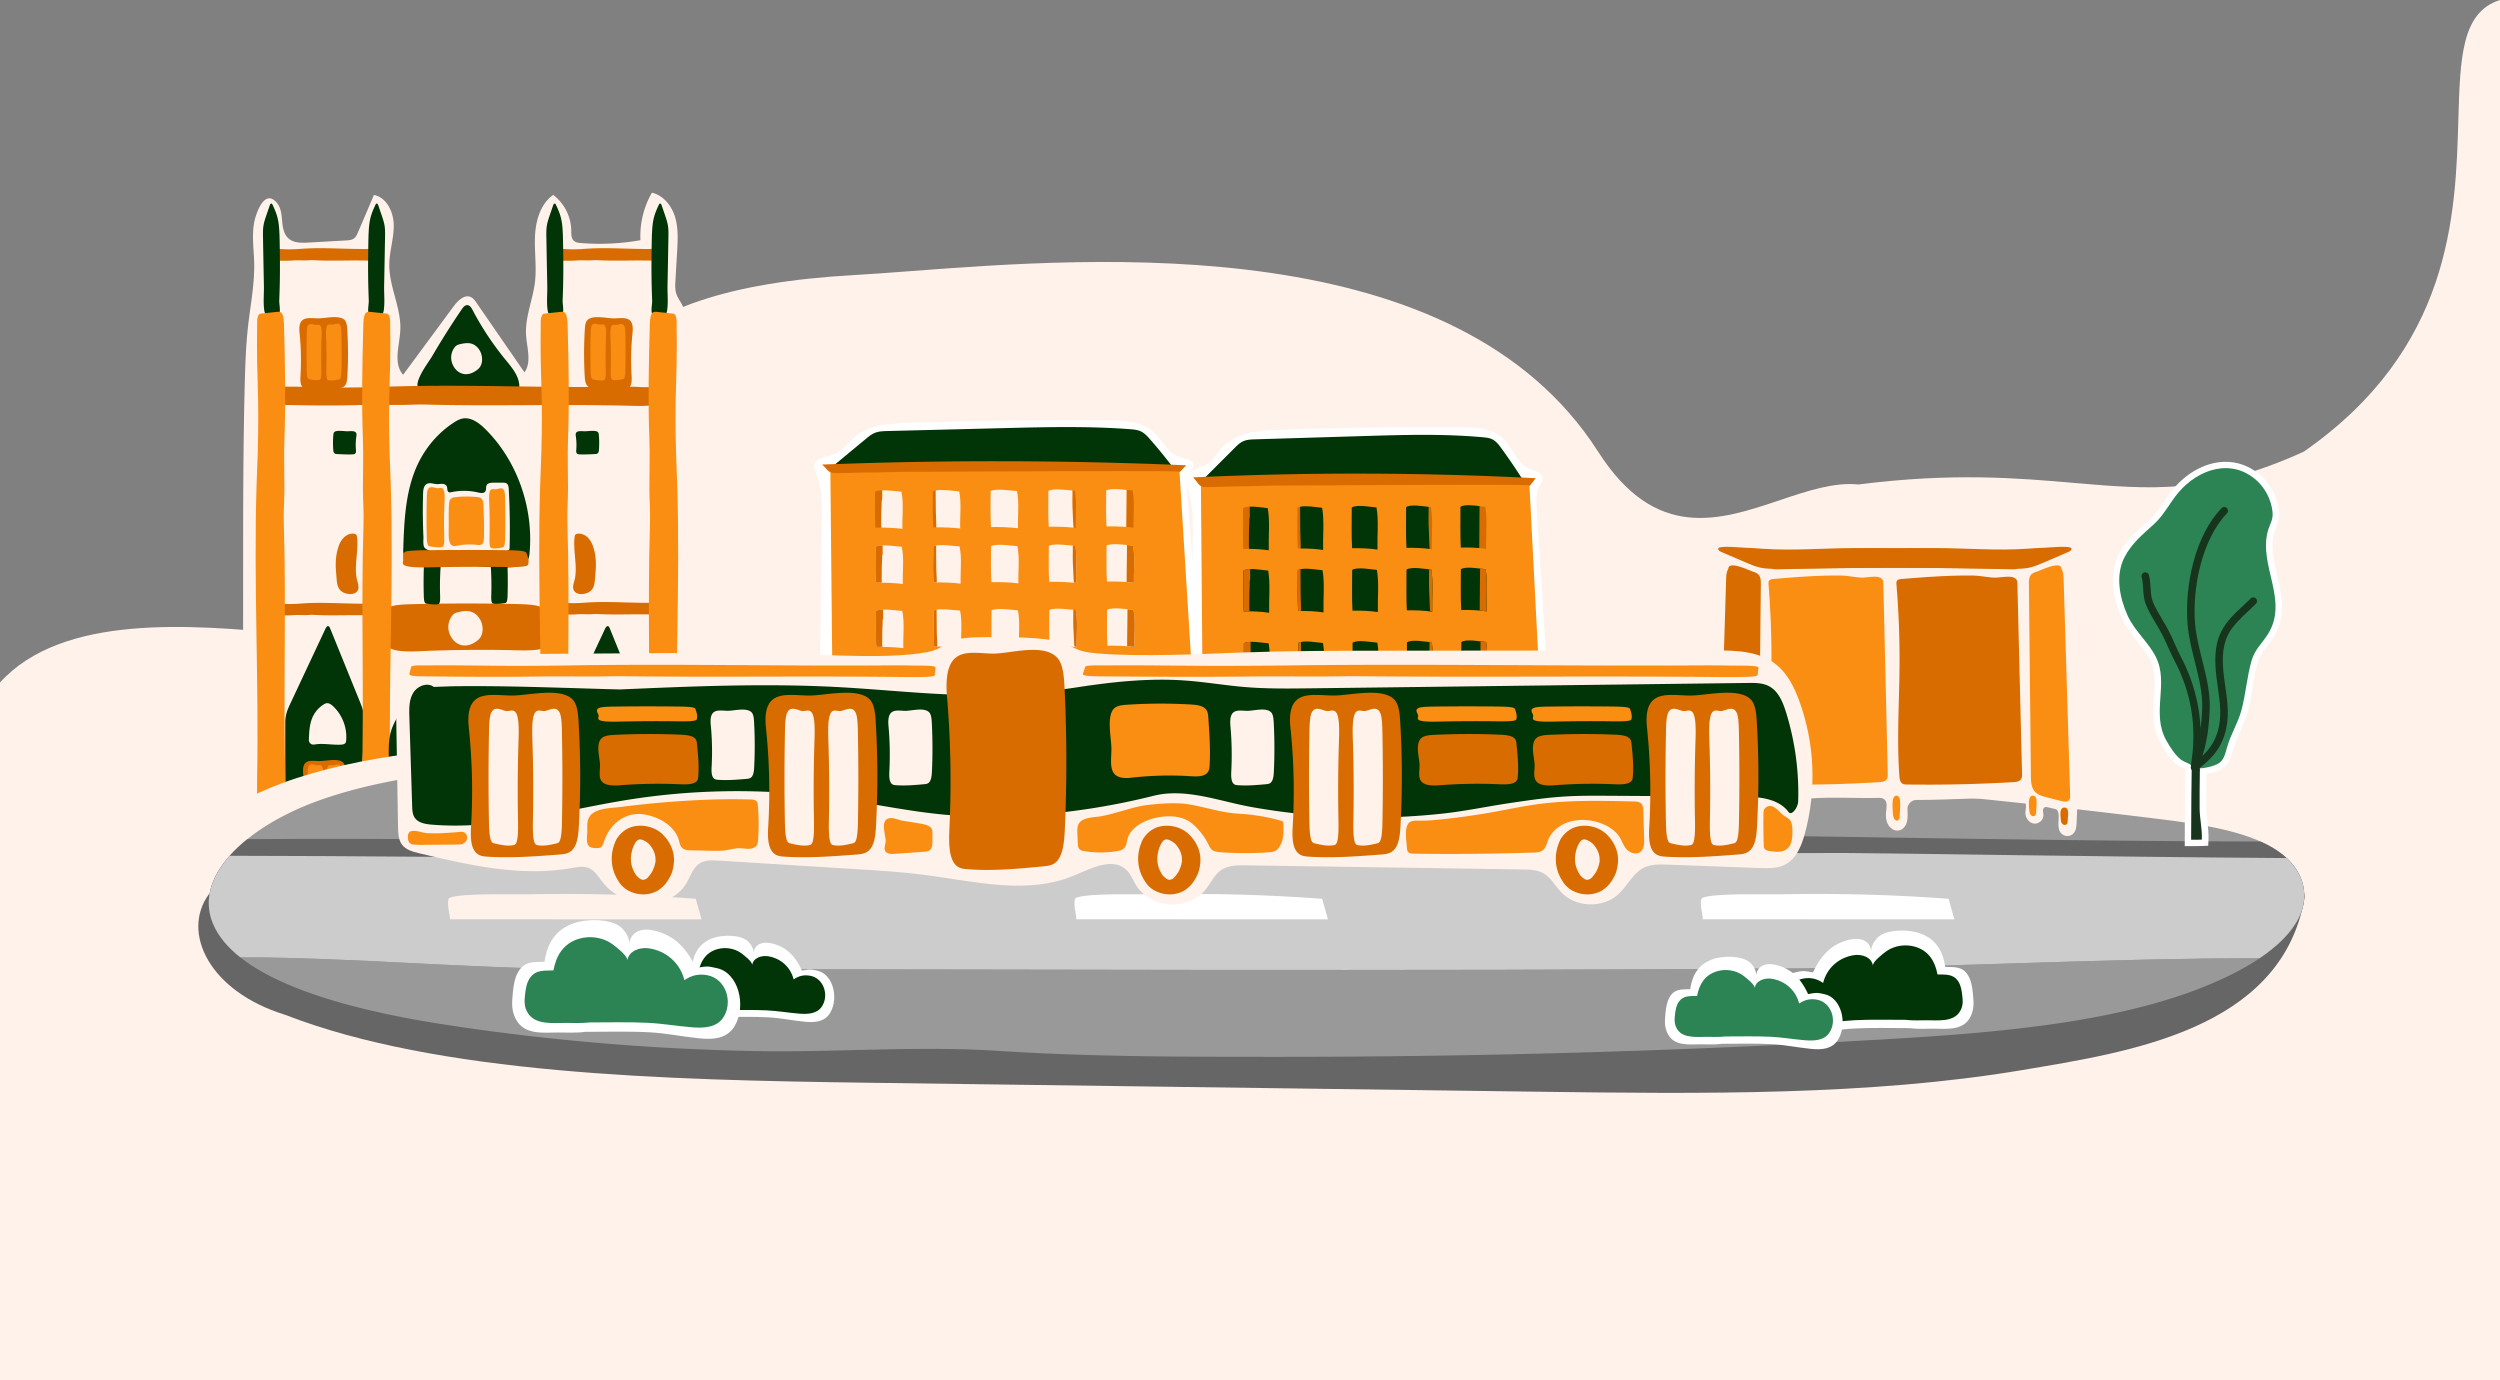 <svg width="1440" height="795" fill="none" xmlns="http://www.w3.org/2000/svg"><rect width="100%" height="100%" fill="#808080" stroke="none"/><path fill-rule="evenodd" clip-rule="evenodd" d="M1440 849v18.505H0V393.116c36.222-39.89 110.858-33.124 164.772-28.237 15.15 1.374 28.663 2.599 39.228 2.599 106.4 0 113.06-43.011 120.354-90.11 8.163-52.72 17.12-110.56 167.646-118.928 9.229-.513 19.997-1.327 31.994-2.234 107.822-8.149 314.923-23.802 396.506 103.942 33.198 51.982 70.187 39.551 104.63 27.977 15.87-5.335 31.2-10.487 45.37-9.067 54.37-6.919 91.82-3.684 124.05-.899 43.96 3.797 78.22 6.757 132.45-18.011 85.21-59.321 87.43-136.299 89.02-191.438C1417.04 33.365 1417.8 6.994 1440 0v849z" fill="#FFF2EA"/><path d="M470.107 272.81c3.365 7.693 3.313 16.074 3.222 24.248-.286 25.767-.559 51.522-.845 77.29-.052 4.769.273 10.239 4.767 13.215 3.105 2.053 7.365 2.287 11.327 2.43a1594.316 1594.316 0 00199.034-5.666c1.884-.168 4.014-.467 5.066-1.78.974-1.221.611-2.833.247-4.275-2.572-10.083-3.377-20.414-4.17-30.705-1.636-21.376-3.286-42.752-4.923-64.127-.298-3.847-.545-7.901 1.572-11.331.909-1.469 2.26-2.937 1.935-4.561-.532-2.664-4.676-3.236-7.689-4.249-7.976-2.664-10.457-11.059-16.86-15.827-6.573-4.899-16.224-5.302-25.043-5.38-38.293-.364-76.585.403-114.851 1.416-14.665.39-26.381 2.287-35.253 12.631-2.962 3.456-5.157 5.145-10.184 6.445-7.196 1.884-10.3 3.495-7.352 10.226z" fill="#fff"/><path d="M479.604 268.64c6.39-5.289 12.781-10.591 19.159-15.879 1.636-1.352 3.325-2.742 5.416-3.522 2.247-.844 4.78-.909 7.235-.974 22.147-.559 44.293-1.105 66.453-1.664 24.355-.61 48.762-1.221 73.026.611 2 .156 4.052.325 5.858 1.092 2.273.961 3.897 2.729 5.416 4.444a284.636 284.636 0 0113.743 16.84l-100.121 48.326-96.185-49.274z" fill="#013507"/><path d="M686.236 382.067c-68.051 3.404-138.803 7.29-206.828 3.326-.377-37.982-.753-75.964-1.117-113.934l201.138-1.065c.117-.13-.117 2.027 0 1.884 2.183 36.683 4.612 73.106 6.807 109.789z" fill="#F98E12"/><path d="M683.236 268.003l-3.819 4.054c-.013-.13-.013-.26-.026-.377-.052-.766-139.439.078-152.156.052-9.95-.013-18.237.442-28.174.455-5.104 0-12.924.416-18.042.312-4.39-.078-4.39-2.456-7.585-4.899a2590.598 2590.598 0 01209.802.403zM508.14 282.439l.039 5.133c-.468.923-.247 2.56-.338 3.639a87.25 87.25 0 00-.195 6.653c.013 1.988-.143 4.054.065 6.042-1.195-.013-2.364 0-3.468.026-.494-6.848-.169-13.826-.221-20.7.987-.52 2.442-.741 4.118-.793z" fill="#D86C00"/><path d="M519.805 304.634c-3.676-.481-8.066-.702-12.08-.728-.208-1.988-.052-4.067-.065-6.042a87.447 87.447 0 01.195-6.653c.078-1.079-.13-2.716.338-3.639l-.039-5.132c3.754-.117 8.534.623 11.067.766 1.402 6.874.35 14.424.584 21.428z" fill="#FFF2EA"/><path d="M539.34 302.646c0 .286-.013.676-.026 1.092-.61 0-1.208.013-1.792.026-.494-6.835-.156-13.826-.208-20.7.442-.247 1-.416 1.637-.546.026 4.054.064 8.109.09 12.163.026 2.651.247 5.301.299 7.965z" fill="#D86C00"/><path d="M553.083 304.452c-4.195-.546-9.313-.754-13.755-.728 0-.415.026-.792.026-1.091-.052-2.664-.273-5.302-.299-7.966-.026-4.054-.065-8.108-.091-12.162 3.793-.754 10.391.338 13.522.507 1.415 6.886.363 14.436.597 21.44zM570.605 282.881c.052 6.861-.286 13.852.221 20.7 4.806-.091 10.781.078 15.548.702-.234-7.004.818-14.554-.597-21.441-3.663-.195-12.054-1.663-15.172.039z" fill="#FFF2EA"/><path d="M619.639 304.101c-.429-.052-.857-.104-1.299-.156-.052-.793-.143-1.573-.169-2.144-.117-2.43-.208-4.86-.351-7.29-.246-3.963-.116-7.966-.103-11.955.493.039.935.078 1.337.104 1.403 6.887.351 14.437.585 21.441z" fill="#D86C00"/><path d="M618.328 303.945c-4.52-.493-9.859-.636-14.236-.545-.494-6.835-.156-13.826-.208-20.7 2.78-1.508 9.755-.52 13.834-.143-.013 3.976-.156 7.991.104 11.955.156 2.429.234 4.859.35 7.289.026.572.117 1.352.156 2.144z" fill="#FFF2EA"/><path d="M652.919 303.933a91.883 91.883 0 00-4.209-.429c0-7.108.195-14.203.195-21.324 1.325.13 2.52.26 3.429.312 1.403 6.887.351 14.437.585 21.441z" fill="#D86C00"/><path d="M648.891 282.18c0 7.121-.195 14.216-.195 21.324-3.793-.286-7.858-.351-11.327-.286-.493-6.848-.168-13.826-.22-20.7 2.364-1.261 7.689-.754 11.742-.338zM504.282 314.965c.052 6.861-.273 13.852.221 20.7 4.806-.091 10.768.078 15.535.701-.234-7.004.818-14.553-.598-21.44-3.65-.208-12.028-1.664-15.158.039zM537.574 314.783c.052 6.861-.273 13.852.221 20.7 4.806-.091 10.768.078 15.535.701-.234-7.003.818-14.553-.598-21.44-3.663-.195-12.041-1.65-15.158.039zM570.839 314.614c.052 6.861-.285 13.852.221 20.7 4.806-.091 10.781.078 15.548.701-.233-7.004.819-14.553-.597-21.44-3.663-.208-12.041-1.664-15.172.039zM604.117 314.432c.052 6.861-.272 13.852.221 20.7 4.806-.091 10.781.078 15.548.701-.234-7.004.819-14.553-.597-21.44-3.663-.195-12.054-1.65-15.172.039zM637.396 314.263c.052 6.861-.273 13.852.221 20.7 4.806-.091 10.768.078 15.535.702-.234-7.004.818-14.554-.597-21.441-3.65-.208-12.041-1.663-15.159.039zM504.568 351.934c.052 6.861-.273 13.852.221 20.7 4.806-.091 10.768.078 15.535.701-.234-7.004.818-14.553-.598-21.44-3.65-.195-12.041-1.664-15.158.039zM537.847 351.752c.052 6.861-.273 13.852.221 20.7 4.806-.091 10.768.078 15.535.701-.234-7.004.818-14.553-.598-21.44-3.65-.195-12.028-1.651-15.158.039zM571.126 351.583c.052 6.861-.286 13.852.22 20.7 4.806-.091 10.782.077 15.549.701-.234-7.004.818-14.553-.598-21.44-3.663-.195-12.054-1.664-15.171.039zM604.404 351.4c.051 6.861-.273 13.852.22 20.7 4.806-.091 10.781.078 15.548.702-.233-7.004.819-14.554-.597-21.441-3.663-.195-12.054-1.65-15.171.039zM637.682 351.231c.052 6.861-.273 13.852.221 20.7 4.806-.091 10.768.078 15.535.702-.234-7.004.818-14.554-.598-21.441-3.65-.195-12.041-1.663-15.158.039z" fill="#FFF2EA"/><path d="M508.387 314.159l.039 5.132c-.468.923-.247 2.56-.338 3.639a87.25 87.25 0 00-.195 6.653c.013 1.988-.143 4.054.065 6.042-1.195-.013-2.364 0-3.468.026-.494-6.848-.169-13.826-.221-20.7.974-.519 2.442-.74 4.118-.792zM508.673 351.114l.039 5.133c-.468.923-.247 2.56-.338 3.638a87.25 87.25 0 00-.195 6.653c.013 1.989-.143 4.055.065 6.043-1.195-.013-2.364 0-3.468.026-.493-6.848-.169-13.826-.221-20.7.975-.52 2.442-.741 4.118-.793zM653.152 335.664a91.883 91.883 0 00-4.209-.429c0-7.108.195-14.203.195-21.323 1.325.13 2.52.26 3.429.311 1.416 6.874.351 14.437.585 21.441zM653.438 372.633a90.532 90.532 0 00-4.209-.428c0-7.108.195-14.203.195-21.324 1.325.13 2.52.26 3.429.312 1.403 6.887.351 14.436.585 21.44zM619.874 335.729c-.429-.052-.857-.104-1.299-.156-.052-.792-.143-1.572-.169-2.144-.117-2.43-.208-4.86-.351-7.29-.246-3.963-.117-7.965-.104-11.954.494.039.936.078 1.338.104 1.416 6.887.351 14.436.585 21.44zM620.16 372.581c-.429-.052-.857-.104-1.299-.156-.052-.793-.143-1.573-.169-2.144-.117-2.43-.208-4.86-.351-7.29-.246-3.963-.116-7.966-.103-11.955.493.039.935.078 1.338.104 1.402 6.887.35 14.437.584 21.441zM539.587 334.365c0 .285-.013.675-.026 1.091-.611 0-1.208.013-1.793.026-.493-6.848-.156-13.826-.207-20.7.441-.247 1-.416 1.636-.546.026 4.055.065 8.109.091 12.163.026 2.664.247 5.315.299 7.966zM539.873 371.346c0 .286-.013.676-.026 1.092-.611 0-1.208.013-1.793.026-.493-6.848-.155-13.826-.207-20.7.441-.247 1-.416 1.636-.546.026 4.054.065 8.109.091 12.163.026 2.651.247 5.302.299 7.965z" fill="#D86C00"/><path d="M684.038 280.916c3.161 8.716 3.119 18.216 3.035 27.492l-.797 87.625c-.042 5.414.266 11.612 4.489 14.984 2.923 2.323 6.923 2.588 10.657 2.742a1247.82 1247.82 0 00187.279-6.421c1.777-.196 3.777-.532 4.769-2.015.924-1.385.574-3.218.224-4.841-2.419-11.431-3.174-23.141-3.916-34.809-1.538-24.233-3.09-48.465-4.629-72.697-.28-4.351-.503-8.968 1.483-12.844.853-1.665 2.125-3.33 1.818-5.176-.504-3.008-4.406-3.68-7.231-4.813-7.51-3.022-9.846-12.536-15.859-17.937-6.182-5.54-15.272-6.002-23.566-6.1-36.026-.419-72.053.462-108.066 1.609-13.789.448-24.824 2.603-33.159 14.313-2.797 3.917-4.853 5.834-9.58 7.317-6.797 2.099-9.72 3.932-6.951 11.571z" fill="#fff"/><path d="M692.975 276.172c6.013-6.002 12.027-12.004 18.027-18.006 1.538-1.539 3.119-3.106 5.091-4.001 2.111-.952 4.489-1.036 6.81-1.106l62.529-1.889c22.909-.685 45.887-1.385 68.711.7 1.888.168 3.818.378 5.51 1.231 2.14 1.092 3.664 3.092 5.091 5.051a333.106 333.106 0 0112.936 19.084l-94.206 54.788-90.499-55.852z" fill="#013507"/><path d="M887.4 404.762c-64.039 3.848-130.61 8.255-194.621 3.778l-1.049-129.178 189.265-1.203c.112-.154-.112 2.294 0 2.14 2.056 41.581 4.349 82.883 6.405 124.463z" fill="#F98E12"/><path d="M884.576 275.444c-1.189 1.539-2.392 3.064-3.594 4.603-.014-.139-.014-.293-.028-.433-.042-.868-131.198.084-143.169.056-9.357-.014-17.161.489-26.517.517-4.811 0-12.167.462-16.978.35-4.126-.098-4.126-2.784-7.133-5.554a2028.889 2028.889 0 01197.419.461zM719.827 291.814l.042 5.821c-.433 1.049-.238 2.896-.308 4.127-.153 2.518-.195 5.009-.181 7.541.014 2.253-.14 4.603.07 6.856-1.119-.014-2.224 0-3.259.028-.462-7.751-.154-15.684-.196-23.463.881-.602 2.266-.854 3.832-.91z" fill="#D86C00"/><path d="M730.806 316.984c-3.455-.546-7.581-.797-11.371-.825-.195-2.253-.056-4.603-.069-6.856-.014-2.518.041-5.023.181-7.541.07-1.231-.126-3.092.308-4.127l-.042-5.821c3.524-.139 8.028.7 10.419.868 1.343 7.793.35 16.355.574 24.302z" fill="#013507"/><path d="M749.197 314.718c0 .335-.014.769-.014 1.231-.574 0-1.133.014-1.679.028-.461-7.751-.154-15.684-.195-23.463.419-.28.937-.476 1.538-.616l.084 13.781c0 3.023.21 6.031.266 9.039z" fill="#D86C00"/><path d="M762.119 316.773c-3.944-.629-8.755-.853-12.937-.825 0-.462.028-.909.014-1.231-.042-3.008-.252-6.016-.279-9.038l-.084-13.781c3.566-.854 9.775.377 12.726.573 1.329 7.807.336 16.37.56 24.302zM778.608 292.317c.056 7.779-.266 15.698.196 23.463 4.517-.112 10.139.084 14.628.798-.224-7.933.769-16.51-.559-24.303-3.441-.223-11.328-1.874-14.265.042z" fill="#013507"/><path d="M824.746 316.382c-.405-.056-.811-.126-1.231-.182-.042-.895-.125-1.79-.153-2.434-.112-2.756-.196-5.512-.336-8.269-.238-4.491-.112-9.038-.098-13.543.462.056.881.098 1.259.112 1.328 7.807.335 16.369.559 24.316z" fill="#D86C00"/><path d="M823.515 316.2c-4.251-.573-9.286-.727-13.398-.629-.461-7.751-.154-15.684-.196-23.463 2.616-1.721 9.189-.588 13.007-.154-.014 4.519-.14 9.066.098 13.543.139 2.757.223 5.513.335 8.269.028.658.112 1.539.154 2.434z" fill="#013507"/><path d="M856.06 316.187a62.734 62.734 0 00-3.958-.476c0-8.059.181-16.104.181-24.176 1.245.154 2.378.293 3.231.349 1.315 7.793.322 16.356.546 24.303z" fill="#D86C00"/><path d="M852.27 291.52c0 8.073-.182 16.104-.182 24.177-3.566-.322-7.399-.392-10.657-.322-.462-7.751-.154-15.684-.21-23.463 2.224-1.441 7.231-.853 11.049-.392zM716.204 328.694c.056 7.779-.265 15.698.196 23.463 4.517-.112 10.14.084 14.629.797-.224-7.932.769-16.509-.559-24.302-3.441-.238-11.329-1.889-14.266.042zM747.518 328.484c.056 7.779-.266 15.698.196 23.463 4.517-.112 10.139.084 14.629.798-.224-7.933.769-16.51-.56-24.303-3.44-.223-11.328-1.874-14.265.042zM778.831 328.288c.056 7.779-.265 15.698.196 23.463 4.518-.112 10.14.084 14.629.797-.224-7.933.769-16.509-.559-24.302-3.441-.224-11.329-1.875-14.266.042zM810.145 328.093c.056 7.779-.266 15.697.196 23.462 4.517-.112 10.139.084 14.628.798-.223-7.933.77-16.509-.559-24.302-3.44-.224-11.328-1.889-14.265.042zM841.459 327.897c.056 7.779-.266 15.698.21 23.463 4.517-.112 10.139.084 14.628.797-.223-7.933.77-16.509-.559-24.302-3.455-.238-11.342-1.889-14.279.042zM716.47 370.597c.056 7.779-.266 15.697.196 23.462 4.517-.111 10.139.084 14.629.798-.224-7.933.769-16.509-.56-24.302-3.44-.224-11.328-1.875-14.265.042zM747.784 370.401c.056 7.779-.266 15.698.196 23.463 4.517-.112 10.139.084 14.629.797-.224-7.933.769-16.509-.56-24.302-3.44-.224-11.328-1.875-14.265.042zM779.097 370.205c.056 7.779-.265 15.698.196 23.463 4.518-.112 10.14.084 14.629.798-.224-7.933.769-16.51-.559-24.303-3.441-.223-11.329-1.888-14.266.042zM810.41 370.009c.056 7.779-.265 15.698.196 23.463 4.518-.112 10.14.084 14.629.797-.224-7.932.769-16.509-.559-24.302-3.441-.238-11.329-1.889-14.266.042zM841.724 369.799c.056 7.779-.266 15.698.21 23.463 4.517-.112 10.139.084 14.628.798-.223-7.933.77-16.51-.559-24.303-3.454-.224-11.342-1.874-14.279.042z" fill="#013507"/><path d="M720.064 327.771l.042 5.82c-.433 1.05-.237 2.896-.307 4.128-.154 2.518-.196 5.008-.182 7.541.014 2.252-.14 4.603.07 6.855-1.119-.014-2.224 0-3.259.028-.461-7.751-.154-15.684-.196-23.463.881-.601 2.252-.853 3.832-.909zM720.33 369.673l.042 5.821c-.433 1.049-.238 2.896-.308 4.127-.153 2.518-.195 5.009-.181 7.541.014 2.252-.14 4.603.07 6.855-1.119-.013-2.224 0-3.259.028-.462-7.75-.154-15.683-.196-23.462.881-.588 2.252-.854 3.832-.91zM856.283 352.157a62.645 62.645 0 00-3.958-.476c0-8.059.182-16.103.182-24.176 1.245.154 2.378.294 3.231.35 1.314 7.793.321 16.355.545 24.302zM856.549 394.074a62.645 62.645 0 00-3.958-.476c0-8.059.182-16.103.182-24.176 1.245.154 2.378.294 3.231.35 1.314 7.793.321 16.355.545 24.302zM824.97 352.226c-.406-.055-.811-.125-1.231-.181-.042-.896-.126-1.791-.154-2.435-.112-2.756-.196-5.512-.335-8.268-.238-4.492-.112-9.039-.098-13.544.461.056.881.098 1.258.112 1.329 7.821.336 16.384.56 24.316zM825.235 394.017c-.406-.055-.811-.125-1.231-.181-.042-.896-.126-1.791-.154-2.435-.112-2.756-.195-5.512-.335-8.268-.238-4.492-.112-9.039-.098-13.544.461.056.881.098 1.259.112 1.328 7.807.335 16.37.559 24.316zM749.42 350.687c0 .336-.014.77-.014 1.232-.573 0-1.133.013-1.678.027-.462-7.75-.154-15.683-.196-23.462.42-.28.937-.476 1.539-.616l.084 13.781c.014 3.022.223 6.03.265 9.038zM749.686 392.605c0 .336-.014.769-.014 1.231-.573 0-1.133.014-1.678.028-.462-7.751-.154-15.684-.196-23.463.419-.28.937-.475 1.538-.615l.084 13.781c.014 3.022.224 6.03.266 9.038z" fill="#D86C00"/><path d="M146.39 150.456c.437 12.497-2.096 24.892-3.493 37.33-1.238 10.982-1.616 22.037-1.907 33.092-.932 35.917-.946 71.849-.946 107.766L140 455.548c0 8.987 1.034 19.794 9.04 23.901 3.697 1.908 8.079 1.806 12.242 1.675a3196.643 3196.643 0 01219.793.524c4.295.161 9.171.102 12.141-3.015 2.664-2.811 2.809-7.107 2.795-10.982-.292-88.19.029-176.366.975-264.557.102-9.802.087-20.114-4.702-28.649-.932-1.646-2.023-3.219-2.649-5.01-.888-2.549-.743-5.317-.583-7.997l.961-16.341c.393-6.744.772-13.648-1.179-20.115-1.951-6.466-6.74-12.496-13.334-13.982-4.745 8.244-7.06 17.857-6.609 27.353a133.622 133.622 0 01-34.165 1.646c-1.513-.117-3.144-.321-4.25-1.369-1.529-1.457-1.412-3.86-1.441-5.957-.102-7.909-4.062-15.672-10.394-20.406-7.249 5.127-10.03 14.638-10.466 23.508-.437 8.87 1.004 17.813-.029 26.625-1.209 10.312-5.779 20.245-5.124 30.601.451 7.34 3.333 15.497-.917 21.483-9.229-13.385-18.458-26.756-27.687-40.141-.845-1.224-1.747-2.491-3.072-3.161-3.668-1.82-7.555 1.879-9.986 5.171-9.724 13.181-19.433 26.362-29.157 39.529-5.823-6.569-2.111-16.691-1.631-25.459.685-12.861-6.434-25.081-6.346-37.957.058-7.588 2.62-15.002 2.576-22.59-.043-7.588-3.974-16.109-11.412-17.58-3.072 7.21-6.143 14.42-9.229 21.615-.524 1.223-1.092 2.505-2.14 3.335-1.296 1.02-3.057 1.165-4.702 1.253l-21.719 1.223c-3.974.219-8.414.291-11.398-2.345-2.751-2.432-3.377-6.423-3.697-10.079-.32-3.656-.626-7.603-2.984-10.414-6.362-7.588-10.743 3.015-12.272 7.924-2.576 8.287-1.15 17.142-.859 25.648z" fill="#FFF2EA"/><path d="M266.019 178.085c.771-1.136 1.805-2.403 3.173-2.33 1.426.058 2.344 1.515 2.999 2.782a167.89 167.89 0 0018.938 28.605c3.741 4.559 7.948 9.482 8.006 15.381.015.859-.087 1.762-.626 2.432-.713.903-1.979 1.093-3.129 1.209-5.75.539-11.529.364-17.294.19l-33.219-1.005c-10.903-.335 1.529-15.847 4.076-20.231a453.94 453.94 0 0117.076-27.033z" fill="#013507"/><path d="M166.159 222.727l-10.059.058c-1.747.015-3.159.569-3.246 1.282-.262 2.156-.524 4.297-.771 6.452-.073.641-.102 1.34.858 1.85 1.165.612 3.305.699 5.197.743 16.726.393 33.51.699 50.207.146 6.827-.219 14.949 0 21.806 0 5.502 0 9.68-.379 15.168-.233 38.867 1.048 74.574-.335 116.731.67 4.221.102 8.487.276 12.592-.146 1.019-.102 1.979-.277 2.591-.626.728-.408.771-.932.786-1.442.087-2.068.16-4.137.247-6.205.015-.524.015-1.092-.728-1.529-1.776-1.049-6.434-.656-8.326-.787-3.581-.233-7.147-.262-10.772-.204-44.311.743-86.569-1.354-129.847-.204-4.92.132-9.826.35-14.746.467-4.833.116-9.666.16-14.513.203-9.957.088-23.174-.553-33.175-.495zM240.296 375.163a812.496 812.496 0 0157.485-.597c5.648.146 12.461.175 15.634-1.398 1.543-.772 1.776-1.733 1.907-2.651.874-5.913-.174-11.841-1.237-17.755-.189-1.048-.422-2.141-2.184-3-2.882-1.427-8.69-1.704-13.799-1.821-20.467-.48-41.036-.451-61.488.088-4.557.116-9.724.379-12.301 1.646-6.58 3.233-1.645 11.113-1.819 15.045-.248 5.302-3.8 11.244 17.802 10.443zM319.951 347.053l-3.071.044c-.539 0-.961.364-.99.816-.073 1.383-.16 2.752-.233 4.136-.029.408-.029.859.262 1.194.349.394 1.004.452 1.587.481 5.109.248 10.233.451 15.328.087 2.082-.145 4.571 0 6.652 0 1.674 0 2.955-.247 4.629-.145 11.864.67 22.767-.219 35.635.437 1.296.058 2.592.174 3.843-.088.306-.073.597-.174.787-.393.218-.262.232-.597.247-.918.029-1.325.044-2.65.073-3.976 0-.335 0-.699-.219-.976-.538-.67-1.965-.422-2.532-.495a19.115 19.115 0 00-3.29-.131c-13.524.466-26.421-.874-39.638-.131-1.5.087-2.999.218-4.499.306-1.47.073-2.955.102-4.425.131-3.071-.015-7.104-.422-10.146-.379z" fill="#D86C00"/><path d="M156.362 347.548l-3.072.044c-.538 0-.96.364-.99.816-.072 1.383-.16 2.752-.233 4.136-.029.408-.029.859.263 1.194.349.394 1.004.452 1.586.481 5.11.248 10.234.452 15.329.088 2.081-.146 4.57 0 6.652 0 1.674 0 2.955-.248 4.629-.146 11.864.67 22.767-.219 35.635.437 1.296.058 2.591.175 3.843-.088.306-.072.597-.174.786-.393.219-.262.233-.597.248-.917.029-1.326.043-2.651.072-3.977 0-.335 0-.699-.218-.975-.539-.67-1.965-.423-2.533-.496a19.212 19.212 0 00-3.29-.131c-13.523.466-26.42-.874-39.638-.131-1.499.088-2.999.219-4.498.306-1.47.073-2.955.102-4.425.131-3.072 0-7.104-.408-10.146-.379zM319.951 143.246l-3.071.044c-.539 0-.961.364-.99.815-.073 1.384-.16 2.753-.233 4.137-.029.408-.029.859.262 1.194.349.393 1.004.452 1.587.481 5.109.247 10.233.451 15.328.087 2.082-.145 4.571 0 6.652 0 1.674 0 2.955-.247 4.629-.145 11.864.67 22.767-.219 35.635.437 1.296.058 2.592.174 3.843-.088.306-.073.597-.175.787-.393.218-.262.232-.597.247-.918.029-1.325.044-2.65.073-3.976 0-.335 0-.699-.219-.976-.538-.67-1.965-.422-2.532-.495a19.015 19.015 0 00-3.29-.131c-13.524.466-26.421-.874-39.638-.131-1.5.087-2.999.218-4.499.306-1.47.073-2.955.102-4.425.131-3.071 0-7.104-.408-10.146-.379zM156.362 143.246l-3.072.044c-.538 0-.96.364-.99.815-.072 1.384-.16 2.753-.233 4.137-.029.408-.029.859.263 1.194.349.393 1.004.452 1.586.481 5.11.247 10.234.451 15.329.087 2.081-.145 4.57 0 6.652 0 1.674 0 2.955-.247 4.629-.145 11.864.67 22.767-.219 35.635.437 1.296.058 2.591.174 3.843-.088.306-.073.597-.175.786-.393.219-.262.233-.597.248-.918.029-1.325.043-2.65.072-3.976 0-.335 0-.699-.218-.976-.539-.67-1.965-.422-2.533-.495a19.01 19.01 0 00-3.29-.131c-13.523.466-26.42-.874-39.638-.131-1.499.087-2.999.218-4.498.306-1.47.073-2.955.102-4.425.131-3.072 0-7.104-.408-10.146-.379z" fill="#D86C00"/><path d="M151.485 136.561c-.044-2.141-.073-4.297.247-6.409.335-2.228 1.078-4.369 1.805-6.51l1.878-5.462c.175-.496.568-1.093 1.048-.903.219.087.35.32.452.524 4.003 8.346 4.032 11.23 4.265 27.178.131 9.263.102 17.332-.32 27.746-.117 2.68.771 5.404.058 7.982-.117.451-.306.918-.684 1.165-.306.219-.699.248-1.078.277-3.158.189-6.332.393-6.9-3.161-.727-4.515-.174-9.642-.247-14.23-.189-9.379-.364-18.788-.524-28.197zM221.78 136.561c.044-2.141.073-4.297-.247-6.409-.335-2.228-1.077-4.369-1.805-6.51l-1.878-5.462c-.175-.496-.568-1.093-1.048-.903-.218.087-.349.32-.451.524-4.003 8.346-4.032 11.23-4.265 27.178-.131 9.263-.102 17.332.32 27.746.116 2.68-.772 5.404-.058 7.982.116.451.305.918.684 1.165.306.219.699.248 1.077.277 3.159.189 6.332.393 6.9-3.161.728-4.515.175-9.642.247-14.23.19-9.379.364-18.788.524-28.197zM314.711 136.561c-.044-2.141-.073-4.297.247-6.409.335-2.228 1.077-4.369 1.805-6.51l1.878-5.462c.175-.496.568-1.093 1.048-.903.218.087.349.32.451.524 4.003 8.346 4.032 11.23 4.265 27.178.131 9.263.102 17.332-.32 27.746-.116 2.68.772 5.404.058 7.982-.116.451-.305.918-.684 1.165-.305.219-.699.248-1.077.277-3.159.189-6.332.393-6.9-3.161-.728-4.515-.175-9.642-.247-14.23a8677.44 8677.44 0 01-.524-28.197zM385.006 136.561c.043-2.141.072-4.297-.248-6.409-.335-2.228-1.077-4.369-1.805-6.51l-1.878-5.462c-.174-.496-.567-1.093-1.048-.903-.218.087-.349.32-.451.524-4.003 8.346-4.032 11.23-4.265 27.178-.131 9.263-.102 17.332.32 27.746.116 2.68-.772 5.404-.058 7.982.116.451.305.918.684 1.165.306.219.699.248 1.077.277 3.159.189 6.332.393 6.9-3.161.728-4.515.175-9.642.248-14.23.203-9.379.363-18.788.524-28.197zM232.261 316.773c.524-16.91 1.266-34.432 8.443-49.536 4.643-9.758 11.878-18.119 20.67-23.828 1.529-1.005 3.145-1.937 4.906-2.301 4.92-1.034 9.608 2.432 13.276 6.059 18.123 17.929 27.818 44.976 25.503 71.12-.131 1.501-.32 3.044-1.019 4.355-1.688 3.161-5.619 3.889-9.039 4.078-16.668.889-33.466-3.146-49.974-.626-1.965.291-3.959.685-5.895.306-4.222-.845-7.002-5.36-6.871-9.627zM164.324 415.887l-.043 54.138c0 .961.043 2.039.698 2.738.699.743 1.849.815 2.883.83a648.243 648.243 0 0039.492-.685c.597-6.597.947-13.224 1.034-19.852.131-10.428.684-20.492 1.368-30.892.248-3.728.481-7.515-.247-11.186-.524-2.636-1.543-5.141-2.548-7.617l-16.856-41.554c-.19-.466-.437-.99-.918-1.121-.742-.204-1.339.626-1.659 1.325-6.609 14.07-13.203 28.154-19.812 42.224-1.878 3.932-3.392 7.268-3.392 11.652zM325.395 415.887l-.043 54.138c0 .961.043 2.039.698 2.738.699.743 1.849.815 2.883.83a648.27 648.27 0 0039.492-.685c.597-6.597.946-13.224 1.034-19.852.131-10.428.684-20.492 1.368-30.892.248-3.728.48-7.515-.247-11.186-.524-2.636-1.543-5.141-2.548-7.617l-16.857-41.554c-.189-.466-.436-.99-.917-1.121-.742-.204-1.339.626-1.659 1.325-6.609 14.07-13.203 28.154-19.812 42.224-1.878 3.932-3.392 7.268-3.392 11.652z" fill="#013507"/><path d="M389.839 198.01l-.102-13.123c-.015-2.272-.859-4.136-1.907-4.238-3.217-.335-6.449-.685-9.666-1.02-.961-.102-2.023-.145-2.78 1.136-.917 1.53-1.048 4.312-1.121 6.788-.597 21.832-1.034 43.767-.219 65.571.335 8.914-.014 19.532 0 28.474.015 7.195.568 12.643.35 19.809-1.572 50.773.495 97.395-1.005 152.451-.145 5.52-.407 11.084.219 16.444.16 1.325.422 2.578.931 3.379.597.946 1.398 1.005 2.155 1.034 3.1.102 6.201.204 9.302.32.786.029 1.644.015 2.3-.946 1.572-2.316.975-8.404 1.164-10.866.349-4.675.408-9.321.32-14.055-1.106-57.881 2.038-113.068.306-169.565-.189-6.423-.509-12.832-.699-19.255-.189-6.306-.233-12.628-.291-18.949-.116-13.079.844-30.339.743-43.389zM311.377 198.01l.102-13.123c.015-2.272.859-4.136 1.907-4.238 3.217-.335 6.449-.685 9.666-1.02.961-.102 2.023-.145 2.78 1.136.917 1.53 1.048 4.312 1.121 6.788.597 21.832 1.034 43.767.218 65.571-.334 8.914.015 19.532 0 28.474-.014 7.195-.567 12.643-.349 19.809 1.572 50.773-.495 97.395 1.004 152.451.146 5.52.408 11.084-.218 16.444-.16 1.325-.422 2.578-.932 3.379-.596.946-1.397 1.005-2.154 1.034-3.101.102-6.201.204-9.302.32-.786.029-1.645.015-2.3-.946-1.572-2.316-.975-8.404-1.164-10.866-.35-4.675-.408-9.321-.321-14.055 1.107-57.881-2.037-113.068-.305-169.565.189-6.423.509-12.832.699-19.255.189-6.306.232-12.628.291-18.949.131-13.079-.83-30.339-.743-43.389zM148.021 198.01l.102-13.123c.014-2.272.859-4.136 1.907-4.238 3.217-.335 6.448-.685 9.665-1.02.961-.102 2.024-.145 2.781 1.136.917 1.53 1.048 4.312 1.121 6.788.596 21.832 1.033 43.767.218 65.571-.335 8.914.014 19.532 0 28.474-.015 7.195-.568 12.643-.349 19.809 1.572 50.773-.495 97.395 1.004 152.451.146 5.52.408 11.084-.218 16.444-.16 1.325-.423 2.578-.932 3.379-.597.946-1.397 1.005-2.154 1.034-3.101.102-6.202.204-9.302.32-.786.029-1.645.015-2.3-.946-1.572-2.316-.975-8.404-1.165-10.866-.349-4.675-.407-9.321-.32-14.055 1.106-57.881-2.038-113.068-.306-169.565.19-6.423.51-12.832.699-19.255.189-6.306.233-12.628.291-18.949.117-13.079-.844-30.339-.742-43.389zM224.837 198.01l-.102-13.123c-.014-2.272-.859-4.136-1.907-4.238-3.217-.335-6.448-.685-9.665-1.02-.961-.102-2.024-.145-2.781 1.136-.917 1.53-1.048 4.312-1.121 6.788-.597 21.832-1.033 43.767-.218 65.571.335 8.914-.015 19.532 0 28.474.015 7.195.568 12.643.349 19.809-1.572 50.773.495 97.395-1.004 152.451-.146 5.52-.408 11.084.218 16.444.16 1.325.422 2.578.932 3.379.597.946 1.397 1.005 2.154 1.034 3.101.102 6.201.204 9.302.32.786.029 1.645.015 2.3-.946 1.572-2.316.975-8.404 1.165-10.866.349-4.675.407-9.321.32-14.055-1.106-57.881 2.038-113.068.306-169.565-.19-6.423-.51-12.832-.699-19.255-.189-6.306-.233-12.628-.291-18.949-.117-13.079.844-30.339.742-43.389z" fill="#F98E12"/><path d="M331.626 250.939a34.15 34.15 0 01.291 8.259c-.073.815-.087 1.791.684 2.243.378.218.844.247 1.31.276 2.897.131 5.808-.029 8.705-.174.51-.03 1.048-.059 1.47-.306.699-.408.83-1.253.888-1.981a52.544 52.544 0 00-.043-8.826c-.059-.656-.19-1.399-.816-1.763-1.586-.947-5.458-.233-7.38-.262-2.591-.058-5.502-.568-5.109 2.534zM205.316 250.939a34.15 34.15 0 00-.291 8.259c.073.815.087 1.791-.684 2.243-.379.218-.844.247-1.31.276-2.897.131-5.808-.029-8.705-.174-.51-.03-1.048-.059-1.47-.306-.699-.408-.83-1.253-.888-1.981a52.544 52.544 0 01.043-8.826c.059-.656.19-1.399.815-1.763 1.587-.947 5.459-.233 7.381-.262 2.576-.058 5.502-.568 5.109 2.534z" fill="#013507"/><path d="M260.326 208.861c-.888-2.767-.451-5.87 1.209-8.331.422-.627.931-1.238 1.615-1.632.655-.393 1.427-.568 2.184-.728 1.805-.393 3.668-.728 5.488-.393 3.988.743 6.521 4.617 6.827 8.346.16 1.908-.16 3.903-1.339 5.476-.801 1.063-1.936 1.879-3.13 2.564-5.648 3.277-11.02.349-12.854-5.302zM243.688 284.308c.058-2.141.379-4.705 2.3-5.637 1.732-.859 3.785.131 5.706.189 1.019.03 2.038-.204 3.072-.16 1.019.044 2.14.466 2.562 1.398.524 1.122.043 2.826 1.15 3.379.466.234 1.019.117 1.528.015a35.018 35.018 0 0115.358.175c1.47.349 3.348.641 4.192-.612.684-1.019.175-2.476.742-3.568.67-1.282 2.402-1.457 3.843-1.457 1.776 0 3.552-.014 5.328-.014.83 0 1.718.014 2.402.495.946.684 1.106 2.024 1.165 3.19.611 11.215.771 22.459.495 33.688-.015.423-.03.874-.292 1.209-.203.277-.538.423-.858.524-3.581 1.282-7.497-.072-11.297-.116-2.299-.029-4.599.422-6.899.408-.583 0-1.165-.029-1.733.116-.48.131-.931.379-1.383.583-1.513.655-3.188.757-4.832.816-4.397.16-8.793.058-13.174-.277-1.238-.088-2.475-.219-3.625-.685-1.237-.51-3.828-1.325-4.76-2.33-1.237-1.326-.713-4.777-.786-6.467a365.023 365.023 0 01-.35-15.978c.03-2.956.073-5.928.146-8.884z" fill="#FFF2EA"/><path d="M195.302 313.918c1.222-3.146 3.901-6.554 7.933-6.568.684 0 1.441.131 1.878.553.364.35.451.845.509 1.296.699 5.273-.262 10.531-.553 15.789-.145 2.651-.16 5.331.32 7.967.379 2.141 1.835 4.981.714 7.107-1.34 2.549-5.241 2.535-7.89 1.413-4.484-1.893-4.091-6.408-4.484-9.991-.625-5.855-.625-11.9 1.573-17.566zM341.306 313.918c-1.223-3.146-3.901-6.554-7.934-6.568-.684 0-1.441.131-1.877.553-.364.35-.452.845-.51 1.296-.699 5.273.262 10.531.553 15.789.146 2.651.16 5.331-.32 7.967-.378 2.141-1.834 4.981-.713 7.107 1.339 2.549 5.24 2.535 7.89 1.413 4.483-1.893 4.09-6.408 4.483-9.991.626-5.855.641-11.9-1.572-17.566z" fill="#D86C00"/><path d="M253.718 327.668a169.25 169.25 0 00-.204 15.628c.044 1.544.058 3.393-.495 4.253-.277.422-.611.48-.932.524-2.096.233-4.177-.044-6.274-.335-.364-.044-.757-.116-1.062-.597-.495-.787-.597-2.36-.641-3.758a256.78 256.78 0 01.029-16.72c.044-1.238.131-2.651.583-3.35 1.15-1.792 3.93-.452 5.313-.496 1.863-.058 3.974-1.019 3.683 4.851zM282.759 327.347c.305 5.17.378 10.428.203 15.628-.043 1.544-.058 3.394.495 4.253.277.422.612.481.932.524 2.096.233 4.178-.043 6.274-.335.364-.043.757-.116 1.063-.597.495-.786.596-2.359.64-3.758.175-5.563.16-11.156-.029-16.72-.044-1.238-.131-2.651-.582-3.35-1.15-1.792-3.931-.452-5.314-.495-1.863-.059-3.959-1.02-3.682 4.85z" fill="#013507"/><path d="M258.726 364.415c-.99-3.073-.495-6.525 1.339-9.249.466-.699 1.033-1.369 1.79-1.82.728-.423 1.587-.627 2.417-.816 1.994-.437 4.076-.816 6.099-.437 4.44.816 7.235 5.141 7.584 9.278.175 2.112-.175 4.34-1.485 6.088-.888 1.18-2.154 2.083-3.479 2.855-6.274 3.626-12.227.364-14.265-5.899z" fill="#FFF2EA"/><path d="M260.428 414.97c-.888-2.768-.451-5.87 1.209-8.331.422-.627.931-1.238 1.615-1.632.655-.393 1.427-.568 2.184-.728 1.805-.393 3.668-.728 5.488-.393 3.988.743 6.521 4.617 6.827 8.346.16 1.908-.16 3.903-1.339 5.476-.801 1.063-1.936 1.879-3.13 2.563-5.663 3.278-11.034.35-12.854-5.301z" fill="#013507"/><path d="M337.157 445.293c.787 7.414.976 14.929.539 22.387-.131 2.199-.16 4.85 1.252 6.088.684.597 1.558.684 2.387.743 5.313.335 10.627-.073 15.925-.481.932-.073 1.922-.16 2.693-.845 1.281-1.121 1.529-3.379 1.631-5.374.436-7.967.407-15.978-.073-23.945-.102-1.777-.335-3.787-1.485-4.792-2.911-2.563-9.971-.641-13.509-.714-4.76-.102-10.087-1.485-9.36 6.933z" fill="#D86C00"/><path d="M348.57 446.954a314.215 314.215 0 00-.189 19.954c.044 1.966.058 4.326-.437 5.418-.233.539-.538.612-.83.656-1.834.306-3.668-.059-5.502-.423-.32-.058-.67-.145-.932-.757-.436-1.005-.524-3.015-.567-4.792a472.837 472.837 0 01.029-21.338c.043-1.587.116-3.379.509-4.267 1.005-2.287 3.45-.568 4.658-.626 1.674-.088 3.509-1.311 3.261 6.175zM350.768 446.721c.291 6.656.349 13.429.189 20.129-.043 1.98-.058 4.369.466 5.476.247.539.568.626.873.67 1.951.306 3.887-.058 5.838-.437.349-.058.698-.146.99-.757.465-1.005.553-3.044.596-4.836a461.17 461.17 0 00-.029-21.527c-.043-1.602-.131-3.408-.538-4.311-1.063-2.301-3.654-.568-4.95-.641-1.746-.073-3.697-1.325-3.435 6.234z" fill="#F98E12"/><path d="M174.601 445.293c.786 7.414.976 14.929.539 22.387-.131 2.199-.16 4.85 1.252 6.088.684.597 1.557.684 2.387.743 5.313.335 10.626-.073 15.925-.481.932-.073 1.922-.16 2.693-.845 1.281-1.121 1.529-3.379 1.631-5.374.436-7.967.407-15.978-.073-23.945-.102-1.777-.335-3.787-1.485-4.792-2.911-2.563-9.971-.641-13.509-.714-4.745-.102-10.073-1.485-9.36 6.933z" fill="#D86C00"/><path d="M186.145 446.983a284.28 284.28 0 00-.189 19.94c.043 1.966.058 4.326-.466 5.418-.248.539-.568.612-.874.655-1.965.306-3.916-.058-5.881-.422-.349-.058-.713-.146-.99-.757-.465-1.005-.567-3.015-.596-4.792-.16-7.093-.146-14.23.029-21.323.043-1.588.131-3.379.553-4.268 1.077-2.286 3.683-.568 4.978-.626 1.733-.087 3.698-1.325 3.436 6.175zM188.241 446.983c.277 6.598.35 13.298.19 19.94-.044 1.966-.059 4.326.451 5.418.247.539.553.612.844.655 1.878.306 3.756-.058 5.634-.422.334-.058.684-.146.96-.757.452-1.005.539-3.015.583-4.792.16-7.093.145-14.23-.029-21.323-.044-1.588-.117-3.379-.525-4.268-1.033-2.286-3.522-.568-4.774-.626-1.703-.087-3.581-1.325-3.334 6.175z" fill="#F98E12"/><path d="M252.83 437.094a179.136 179.136 0 01.684 29.436c-.175 2.898-.204 6.379 1.63 8.01.888.787 2.024.903 3.101.976 6.9.452 13.814-.087 20.714-.641 1.208-.102 2.504-.218 3.508-1.121 1.66-1.471 1.98-4.443 2.126-7.064a277.284 277.284 0 00-.102-31.49c-.146-2.33-.451-4.981-1.922-6.292-3.784-3.364-12.97-.844-17.555-.932-6.187-.116-13.116-1.951-12.184 9.118z" fill="#D86C00"/><path d="M266.979 438.929a424.695 424.695 0 00-.248 26.552c.059 2.607.073 5.753-.567 7.224-.306.713-.714.815-1.078.874-2.416.407-4.818-.088-7.234-.568-.422-.088-.874-.204-1.223-1.005-.582-1.326-.699-4.006-.742-6.38-.19-9.452-.19-18.949.029-28.401.043-2.112.16-4.486.669-5.681 1.325-3.044 4.527-.757 6.129-.844 2.169-.102 4.6-1.748 4.265 8.229zM270.211 438.929c.364 8.782.437 17.711.247 26.552-.058 2.607-.072 5.753.568 7.224.306.713.713.815 1.077.874 2.417.407 4.833-.088 7.25-.568.422-.088.873-.204 1.222-1.005.583-1.326.699-4.006.743-6.38.204-9.452.189-18.949-.029-28.401-.044-2.112-.161-4.486-.67-5.681-1.325-3.044-4.527-.757-6.143-.844-2.169-.102-4.585-1.748-4.265 8.229z" fill="#F98E12"/><path d="M177.906 426.155c.16-4.704.378-9.584 2.489-13.793a16.649 16.649 0 016.099-6.642c.451-.276.932-.538 1.441-.64 1.456-.292 2.839.684 3.916 1.689 5.342 4.996 8.21 12.526 7.526 19.808-.044.423-.088.845-.306 1.209-.495.874-1.659 1.078-2.664 1.136-4.92.248-9.869-.874-14.731-.174-.583.087-1.165.189-1.733.087-1.251-.233-2.067-1.486-2.037-2.68zM338.249 426.155c.16-4.704.379-9.584 2.489-13.793a16.658 16.658 0 016.1-6.642c.451-.276.931-.538 1.441-.64 1.456-.292 2.839.684 3.916 1.689 5.342 4.996 8.21 12.526 7.526 19.808-.044.423-.088.845-.306 1.209-.495.874-1.66 1.078-2.664 1.136-4.92.248-9.87-.874-14.732-.174-.582.087-1.164.189-1.732.087-1.252-.233-2.067-1.486-2.038-2.68z" fill="#FFF2EA"/><path d="M224.095 446.852c-.088-4.34-.175-8.695-.175-13.036-.015-3.481.029-6.976.742-10.384 1.849-8.827 7.978-16.051 13.873-22.867 6.653-7.676 13.654-15.614 23-19.59 1.616-.685 3.29-1.253 5.036-1.442 5.095-.554 9.943 2.155 14.15 5.083a98.012 98.012 0 0124.717 24.906c1.922 2.796 3.712 5.724 4.702 8.957 1.135 3.7 1.179 7.632 1.223 11.492.073 6.991.131 13.983.204 20.959.072 7.035.131 14.084.203 21.119.015.801 0 1.632-.364 2.331-1.004 1.864-4.046 1.471-5.327-.204-1.281-1.675-1.31-3.976-1.281-6.088l.611-42.705c.029-1.733.044-3.495-.408-5.185-.567-2.112-1.834-3.962-3.129-5.724a100.39 100.39 0 00-25.46-24.076c-1.645-1.078-3.348-2.126-5.255-2.621-4.091-1.049-8.385.64-11.966 2.869-6.23 3.874-11.252 9.351-16.187 14.769-3.872 4.238-7.832 8.608-9.855 13.982-2.052 5.433-1.936 11.404-1.805 17.201.262 11.157.975 22.416.786 33.572-.044 2.913-1.295 4.88-4.629 4.122-4.047-.903-2.984-5.36-3.057-8.578l-.349-18.862z" fill="#013507"/><path d="M163.713 474.074l-10.816.029c-1.878 0-3.406.277-3.493.612l-.83 3.102c-.087.306-.117.641.932.889 1.251.291 3.551.335 5.589.364 17.978.189 36.043.335 53.992.073 7.336-.102 16.085 0 23.451 0 5.924 0 10.408-.189 16.318-.117 41.807.496 80.208-.16 125.552.321 4.542.043 9.127.131 13.538-.073 1.092-.044 2.125-.131 2.78-.306.786-.189.83-.451.845-.684.087-.991.174-1.996.262-2.986.029-.248.014-.525-.772-.743-1.907-.51-6.929-.321-8.952-.379-3.858-.116-7.686-.131-11.573-.102-47.673.35-93.12-.655-139.658-.102-5.284.059-10.568.161-15.852.219-5.197.058-10.408.073-15.605.102-10.758.058-24.965-.248-35.708-.219z" fill="#FFF2EA"/><path d="M256.091 287.716a280.353 280.353 0 00-.218 21.017c.058 2.068.072 4.559-.524 5.709-.291.568-.655.641-1.005.699-2.242.321-4.483-.072-6.71-.451-.393-.073-.816-.16-1.136-.801-.538-1.049-.64-3.175-.684-5.04a428.414 428.414 0 01.029-22.473c.044-1.661.146-3.554.626-4.501 1.223-2.403 4.207-.597 5.692-.67 1.979-.087 4.236-1.398 3.93 6.511zM281.754 288.371c.291 6.962.364 14.012.204 21.018-.044 2.068-.058 4.558.466 5.709.262.568.582.641.902.699 1.995.321 4.003-.073 5.998-.451.349-.073.728-.161 1.019-.801.48-1.049.567-3.176.611-5.04.16-7.486.146-15.002-.029-22.474-.044-1.66-.131-3.553-.553-4.5-1.092-2.403-3.756-.597-5.08-.67-1.806-.087-3.814-1.384-3.538 6.51zM262.539 314.486c4.105-.903 8.283-1.122 12.417-.612 1.223.146 2.693.175 3.377-1.442.335-.786.379-1.791.408-2.753.189-6.117-.044-12.234-.262-18.351-.044-1.078-.088-2.214-.466-3.103-.626-1.471-1.878-1.762-2.984-1.879a56.334 56.334 0 00-13.291.088c-.989.131-2.096.67-2.663 1.704-.845 1.558-.568 11.171-.612 15.235-.043 5.476-.597 11.943 4.076 11.113z" fill="#F98E12"/><path d="M246.629 326.808c14.6-.32 29.419-.393 44.121-.218 4.338.058 9.564.058 11.995-.51 1.179-.277 1.354-.626 1.47-.961.67-2.156-.145-4.311-.946-6.452-.145-.379-.335-.772-1.674-1.093-2.212-.51-6.667-.626-10.597-.67a2039.56 2039.56 0 00-47.193.029c-3.494.044-7.439.233-9.433.597-3.013.554-2.023 3.933-2.155 5.36-.203 1.938-2.168 4.21 14.412 3.918zM364.393 191.194a153.086 153.086 0 00-.597 25.183c.146 2.476.175 5.461-1.427 6.845-.771.67-1.761.772-2.693.83-5.997.379-12.009-.072-18.006-.539-1.063-.087-2.169-.189-3.043-.961-1.441-1.267-1.732-3.801-1.848-6.044a234.25 234.25 0 01.087-26.945c.116-1.996.393-4.268 1.674-5.389 3.29-2.884 11.267-.714 15.255-.801 5.401-.088 11.413-1.646 10.598 7.821z" fill="#D86C00"/><path d="M351.598 193.233c.276 6.496.335 13.094.189 19.634-.044 1.937-.058 4.253.437 5.33.247.525.553.612.844.656 1.863.306 3.741-.059 5.619-.423.335-.058.67-.145.946-.742.451-.991.539-2.972.582-4.705.146-6.991.146-14.011-.029-20.988-.043-1.558-.116-3.321-.524-4.195-1.019-2.243-3.508-.553-4.76-.626-1.688-.102-3.566-1.311-3.304 6.059zM349.094 193.131a291.14 291.14 0 00-.189 19.852c.044 1.952.058 4.297-.451 5.404-.248.539-.568.611-.874.655-1.936.306-3.872-.058-5.808-.422-.335-.058-.699-.146-.975-.758-.466-.99-.553-3-.597-4.762-.16-7.064-.146-14.172.029-21.236.044-1.573.131-3.364.539-4.253 1.062-2.272 3.624-.568 4.92-.626 1.718-.088 3.668-1.311 3.406 6.146z" fill="#F98E12"/><path d="M172.491 191.194a153.086 153.086 0 01.597 25.183c-.146 2.476-.175 5.461 1.426 6.845.772.67 1.762.772 2.693.83 5.998.379 12.01-.072 18.007-.539 1.063-.087 2.169-.189 3.043-.961 1.441-1.267 1.732-3.801 1.848-6.044a234.25 234.25 0 00-.087-26.945c-.117-1.996-.393-4.268-1.674-5.389-3.29-2.884-11.267-.714-15.256-.801-5.386-.088-11.412-1.646-10.597 7.821z" fill="#D86C00"/><path d="M185.286 193.233a305.035 305.035 0 00-.189 19.634c.044 1.937.058 4.253-.437 5.33-.247.525-.553.612-.844.656-1.863.306-3.741-.059-5.619-.423-.335-.058-.669-.145-.946-.742-.451-.991-.539-2.972-.582-4.705a457.455 457.455 0 01.029-20.988c.044-1.558.116-3.321.524-4.195 1.019-2.243 3.508-.553 4.76-.626 1.689-.102 3.566-1.311 3.304 6.059zM187.805 193.131c.291 6.569.349 13.24.189 19.852-.044 1.952-.058 4.297.451 5.404.248.539.568.611.874.655 1.936.306 3.872-.058 5.808-.422.335-.058.699-.146.975-.758.466-.99.553-3 .597-4.762.16-7.064.146-14.172-.029-21.236-.044-1.573-.131-3.364-.539-4.253-1.062-2.272-3.624-.568-4.92-.626-1.732-.088-3.668-1.311-3.406 6.146z" fill="#F98E12"/><path fill-rule="evenodd" clip-rule="evenodd" d="M1189.99 627.079c61.88-11.229 146.52-26.587 163.68-104.155.37-1.4.66-2.811.86-4.227.1-.547.19-1.096.29-1.649.25-1.454.24-2.805-.01-4.06-.39-10.332-5.74-20.518-16.68-28.296-2.92-2.099-6.17-3.962-9.65-5.633-17.36-8.397-40.66-11.942-62.69-14.877-311.676-41.491-633.584-53.893-951.252-36.639-52.637 2.859-107.026 6.897-152.312 23.648-17.884 6.619-33.97 15.755-46.092 26.347-12.473 10.854-20.82 23.232-22.77 35.967l-.438-.013c-16.708 24.88.323 63.276 45.908 78.452 91.954 38.675 227.258 42.498 351.224 44.298l201.491 2.922 201.77 2.925c98.43 1.425 200.021 2.614 291.691-14.105l4.98-.905z" fill="#FFF2EA"/><g clip-path="url(#prefix__clip0)"><path d="M1164.82 616.36c-87.69 14.779-184.86 13.728-279.007 12.469l-385.715-5.169c-118.571-1.591-247.988-4.971-335.94-39.158-43.602-13.415-59.892-47.356-43.911-69.349 330.805 9.297 659.405 15.309 989.483 2.054 50.54-2.026 223.94-33.732 217.5 1.089-13.84 75.02-101.46 87.792-162.41 98.064z" fill="#666"/><path d="M1324.32 528.208c-4.21 8.786-12.41 16.748-22.79 23.735-5.11 3.465-10.78 6.684-16.78 9.648-53.56 26.49-128.46 32.946-199.11 37.055a6015.34 6015.34 0 01-349.964 10.093c-53.653-.01-107.571.028-160.828-3.437-46.82-3.049-93.816 1.032-141.122.095-60.795-1.203-121.37-6.429-180.028-15.622-43.425-6.816-90.223-18.49-115.286-38.352-7.319-5.776-12.786-12.251-15.783-19.503-7.01-16.9 2.006-34.225 19.817-48.55 11.594-9.363 26.981-17.439 44.086-23.29 43.315-14.807 95.338-18.376 145.685-20.904 303.845-15.252 611.747-4.289 909.863 32.388 21.07 2.594 43.36 5.728 59.96 13.151 3.32 1.477 6.43 3.124 9.23 4.979 15.68 10.301 19.36 25.383 13.05 38.514z" fill="#999"/><path d="M1324.32 528.208c-4.21 8.786-12.41 16.748-22.79 23.735-87.6-.038-175.2 5.15-262.8 5.823-233.859 1.808-467.739.473-701.597.369-66.24-.029-132.481-6.684-198.721-6.713-7.318-5.775-12.785-12.251-15.783-19.503-5.511-13.292-1.102-26.849 9.699-38.996 2.91-3.304 6.304-6.495 10.118-9.553 83.236-.757 167.353.881 250.258.9 211.484.056 422.99-2.737 634.476-2.68 19.86 0 177.51 3.106 274.86 3.124 3.33 1.477 6.43 3.125 9.23 4.98 2.19 1.43 4.13 2.954 5.82 4.554 10.69 9.903 12.66 22.656 7.23 33.96z" fill="#666"/><path d="M1324.32 528.208c-4.21 8.786-12.41 16.748-22.79 23.735-87.6-.038-175.2 5.151-262.8 5.823-233.859 1.808-467.739.473-701.597.369-66.24-.028-132.481-6.684-198.721-6.712-7.318-5.776-12.785-12.251-15.783-19.503-5.511-13.293-1.102-26.85 9.699-38.997 73.581.057 147.448 1.07 220.5 1.089 236.966.057 473.954-2.736 710.922-2.68 18.8 0 147.98 2.216 253.34 2.916 10.69 9.903 12.66 22.656 7.23 33.96z" fill="#CCC"/><path d="M259.032 529.496c48.363.019 96.704.029 145.067.048-1.124-3.948-2.226-7.896-3.351-11.844-31.654-2.358-63.903-3.229-95.998-2.604-9.06.171-39.127-.767-45.652 2.026-2.711 1.136.771 12.374-.066 12.374z" fill="#FFF2EA"/><path d="M619.838 529.496c48.363.019 96.704.029 145.067.048-1.124-3.948-2.226-7.896-3.35-11.844-31.654-2.358-63.904-3.229-95.999-2.604-9.06.171-39.127-.767-45.652 2.026-2.689 1.136.794 12.374-.066 12.374zM980.665 529.496c48.365.019 96.705.029 145.065.048-1.12-3.948-2.22-7.896-3.35-11.844-31.65-2.358-63.9-3.229-96-2.604-9.06.171-39.124-.767-45.649 2.026-2.689 1.136.794 12.374-.066 12.374z" fill="#fff"/></g><path d="M1264.53 487.373H1258.42v-3.669c0-13.99.15-28.247.35-40.697-.3-.15-.66-.31-1-.46-1.22-.535-2.64-1.187-4.01-2.257-2.98-2.331-6-6.267-9.21-12-5.08-9.092-4.47-18.226-3.86-27.018.53-7.573 1.03-14.717-2.26-21.253-1.87-3.711-4.51-6.995-7.29-10.471-3.33-4.171-6.77-8.449-9.14-13.755-3.51-7.947-8.4-23.242-1.56-36.536 3.9-7.605 9.7-12.803 15.33-17.852.88-.759 1.76-1.561 2.64-2.374 3.02-2.792 5.39-6.225 7.87-9.894 1.8-2.631 3.63-5.316 5.78-7.829 7.75-9.092 18-14.643 28.13-15.252 8.3-.503 16.1 2.406 22.55 8.332 5.34 4.963 9.08 12.343 9.92 19.755.49 4.353-.64 7.07-1.64 9.476-.47 1.145-.91 2.214-1.26 3.551-1.95 7.798-.13 15.67 1.83 24.034 2.73 11.69 5.54 23.777-2.18 36.045-1.13 1.871-2.4 3.476-3.58 5.048-2.26 2.941-4.21 5.508-5.28 9.017-1.41 4.695-2.22 9.551-3.07 14.674-.77 4.664-1.56 9.477-2.84 14.183-1.16 4.128-2.8 7.797-4.36 11.316-1.46 3.252-2.83 6.343-3.79 9.669-.12.385-.24.759-.31 1.187-.88 3.209-2.07 7.648-5.73 10.161-2.34 1.605-6.15 2.749-9.6 3.359-.07 4.781-.07 9.626-.07 14.332v5.23c0 2.642.31 5.199.65 7.915.42 3.327.8 6.803.65 10.471l-.15 3.327-3.32.15c-1.44.085-2.77.085-4.08.085zM1282 273.275c-.46 0-.92 0-1.42.032-8.02.46-16.62 5.241-23 12.686-1.87 2.214-3.52 4.62-5.27 7.219-2.6 3.862-5.32 7.83-8.99 11.156-.88.845-1.8 1.647-2.67 2.449-5.35 4.814-10.4 9.359-13.68 15.787-2.33 4.546-5.2 14.483 1.75 30.237 1.99 4.428 4.96 8.183 8.14 12.119 2.91 3.626 5.88 7.337 8.1 11.733 4.2 8.332 3.62 16.857 3.06 25.071-.58 8.107-1.12 15.744 2.9 22.932 2.71 4.813 5.15 8.096 7.33 9.819.69.534 1.53.919 2.48 1.337 1.27.566 2.68 1.219 4.01 2.331l.92.76 1.27-.075c3.47-.193 7.75-1.455 9.21-2.482 1.45-.994 2.18-3.668 2.82-6.043.12-.417.22-.877.34-1.262 1.11-3.861 2.68-7.305 4.16-10.664 1.53-3.444 2.99-6.685 3.98-10.246 1.19-4.353 1.95-8.985 2.72-13.456.83-5.123 1.75-10.396 3.25-15.551 1.42-4.813 3.97-8.183 6.47-11.391 1.13-1.487 2.2-2.899 3.19-4.471 6.08-9.669 3.71-19.755 1.24-30.462-2.08-8.867-4.21-18.001-1.81-27.52.47-1.872 1.06-3.284 1.6-4.546.89-2.107 1.42-3.358 1.12-5.85-.64-5.69-3.49-11.391-7.6-15.21-4.54-4.267-9.82-6.439-15.62-6.439z" fill="#fff"/><path d="M1262.09 483.705c0-33.061.88-66.122.88-99.215 0-6.503-1.03-13.754 0-20.14.57-3.519-.31-2.481 2.67-3.594 1.49-.534 4.13-.652 5.78-.385.99 21.06-.08 42.848-2.87 63.63-1.79 13.53-1.53 27.745-1.57 41.392 0 6.193 1.57 12.001 1.26 18.226-1.99.118-4.08.086-6.15.086z" fill="#16351C"/><path d="M1263.65 442.344c-1.87-2.792-5-2.91-7.6-4.931-3.28-2.599-6.27-7.337-8.26-10.931-8.86-15.787 1.72-32.836-6.04-48.121-4.35-8.631-12.27-14.867-16.35-24.033-4.59-10.279-7-23.049-1.68-33.36 4.16-8.097 10.69-13.295 17.15-19.221 5.66-5.198 8.99-12.268 13.92-18.075 11.61-13.648 30.88-20.066 45.4-6.578 4.78 4.438 8.02 11.006 8.76 17.466.57 5.198-1.6 7.07-2.79 11.733-5.05 19.991 12.28 39.671.13 59.009-3.27 5.198-7.48 8.749-9.31 14.985-2.77 9.401-3.36 19.413-5.96 28.932-2.06 7.53-6.04 13.573-8.14 20.942-.92 3.134-1.67 7.305-4.62 9.327-2.91 2.021-10.85 3.818-14.61 2.856z" fill="#2C8354"/><path d="M1264.19 442.729c-.23 0-.42-.043-.65-.118-1.03-.299-1.65-1.337-1.49-2.406 3.48-21.52.27-41.158-9.74-60.079-1.34-2.524-2.49-5.123-3.6-7.604-1.07-2.45-2.18-4.974-3.44-7.338-1-1.871-2.14-3.786-3.33-5.775-2.18-3.669-4.43-7.487-5.96-11.349-1.14-2.866-1.33-6.118-1.53-9.251-.15-2.375-.31-4.589-.84-6.386-.34-1.144.3-2.374 1.45-2.674 1.15-.342 2.37.31 2.68 1.455.68 2.257.83 4.856.99 7.337.2 2.792.34 5.69 1.26 7.915 1.42 3.551 3.56 7.188 5.66 10.739 1.15 1.946 2.38 3.979 3.4 5.968 1.34 2.524 2.49 5.123 3.6 7.605 1.07 2.449 2.18 4.973 3.43 7.337 7 13.22 10.81 27.178 11.47 41.692.46-3.626.76-7.572.92-11.808.31-8.867-2.02-18.044-4.25-26.943-1.8-7.112-3.63-14.45-4.2-21.787-.88-11.316.31-23.852 3.32-35.275 3.45-12.92 9.06-23.766 16.24-31.296.84-.877 2.18-.92 3.06-.075.88.835.92 2.182.07 3.059-14.82 15.595-19.91 43.725-18.38 63.255.53 6.953 2.37 14.14 4.08 21.06 2.29 9.177 4.7 18.654 4.4 28.13-.5 14.183-2.67 25.071-6.69 33.403-.33.749-1.13 1.209-1.93 1.209z" fill="#16351C"/><path d="M1264.04 444.184c-.65 0-1.26-.268-1.72-.835-.73-.951-.58-2.288.34-3.016 7.04-5.54 11.85-9.829 14.6-18.493 2.67-8.567 1.5-16.781.27-25.456-.27-1.946-.57-3.936-.81-5.968-1.02-8.45-1.53-18.194 2.68-26.558 2.98-5.968 7.91-10.589 12.73-15.059 1.48-1.412 2.92-2.717 4.24-4.086.85-.845 2.2-.845 3.05 0 .84.845.84 2.214 0 3.059-1.41 1.412-2.9 2.824-4.35 4.16-4.51 4.204-9.17 8.568-11.81 13.841-3.67 7.337-3.18 16.279-2.26 24.076.23 1.947.54 3.936.8 5.851 1.27 8.792 2.56 17.883-.41 27.36-3.09 9.861-8.6 14.749-16.06 20.6-.37.374-.83.524-1.29.524z" fill="#16351C"/><g clip-path="url(#prefix__clip1)"><path d="M1021.19 483.327c1.52.594 2.98.297 4.36-.329.64-.297 1.25-.656 1.81-1.063 3.2-2.313 4.9-6.175 4.87-10.114-.01-1.876-.01-3.768-.03-5.644 0-.969.03-3.643.59-4.424.74-1.032 2.14-1.22 3.38-1.329l6.41-.5c12.97-.985 25.91-.032 38.9-.344 1.35-.032 2.8-.032 3.86.813 1.92 1.532 1.36 4.58 1.06 7.081-.45 3.721.22 7.864 3.53 10.053 1.94 1.297 4.61 1.141 6.32-.438 2.71-2.501 2.66-6.472 2.49-10.287-.05-.906-.1-1.86.28-2.689.61-1.344 2.07-3.33 4.76-3.33 20.14 0 39.6-1.782 59.71-.578.56.031 1.16.078 1.67.313 1.32.594 1.85 2.251 1.83 3.736-.02 1.485-.42 2.939-.34 4.424.14 2.799 2.31 5.425 4.99 5.722 2.69.297 5.47-2.095 5.39-4.893-.03-.86-.28-1.689-.28-2.548 0-.86.39-1.798 1.17-2.064.47-.156.97-.047 1.44.063l4.17.984c.42.094.84.204 1.18.469.49.376.72 1.017.86 1.642.86 3.939-1.12 8.583 1.49 11.74 1.62 1.97 4.57 2.33 6.6.813 2.16-1.61 2.36-4.236 2.47-6.691.58-11.787.78-23.606.61-35.409-.36-25.748-2.14-51.246-2.28-76.994-.06-11.49.09-23.059-1.94-34.361-.33-1.814-.7-3.752-.03-5.472 1.22-3.142 5.53-4.471 5.64-8.082.04-1.783-1.02-3.377-2.5-4.315-2.36-1.501-5.15-1.36-7.81-1.188-24.39 1.563-48.87 4.017-73.2 1.579-15.02.125-30.51.14-45.52.281-2.45.016-6.45.188-8.89.375-3.01.219-6.9.485-9.44.532-19.1.391-41.57-.469-41.57-.469-11.009-.125-9.2-.266-18.223-.25-.281 0-.578-.016-.843-.047-1.187-.157-4.81-.407-6.293 1.532-1.218 1.579-1.359 3.752-.297 5.456.203.312 3.841 4.424 4.06 4.721 5.746 7.692 2.53 16.196 2.092 26.686-.562 12.976-2.108 24.294-2.326 36.691-.203 12.241-.516 18.338-1.14 28.906-.281 4.581-.359 9.177-.281 13.757.203 10.318.125 20.136-.968 30.188-.75 6.816.64 13.054 1.624 19.901.031.266.078.532.125.813.858 5.284 7.479 7.223 10.961 3.174 1.265-1.47 1.874-3.018 2.589-6.754.78-4.033.66-8.145 1.6-9.474 1.6-2.298 6.45-3.314 9.96-3.955 4.12-.75 5.09-4.111 5.96 9.208.25 3.721.6 8.88 1.44 10.631 0 0 .78 1.297 1.95 1.751z" fill="#FFF2EA"/><path d="M1187.42 327.714c1.07 1.766 1.17 3.924 1.23 5.987l3.75 124.425c.03.922.03 1.907-.52 2.658-.97 1.297-2.93 1.032-4.5.625-2.79-.719-5.59-1.423-8.38-2.142-2.5-.641-5.15-1.36-6.89-3.283-2.14-2.376-2.29-5.878-2.32-9.083-.38-36.831-.75-73.648-1.14-110.48-.02-1.923.03-4.033 1.32-5.44.92-1.001 2.28-1.438 3.58-1.829 1.51-.469 13.87-6.582 13.87-1.438zM1084.79 335.734l2.55 109.917c.03 1.282 0 2.704-.95 3.658-.97.969-2.58 1.126-4.05 1.219a764.56 764.56 0 01-58.06 1.345c-.59-.016-1.2-.016-1.75-.219-1.71-.61-2.1-2.595-2.21-4.252-1.52-21.293-.11-42.648.04-63.987a544.5 544.5 0 00-1.68-46.759c-.06-.86-.1-1.845.58-2.47.54-.5 1.4-.61 2.2-.672 12.82-1.126 25.89-2.142 38.79-2.001 3.99.046 7.76.969 11.71 1.188 4.17.234 12.71-2.58 12.83 3.033z" fill="#F98E12"/><path d="M1162.01 335.734c.89 36.644 1.78 73.288 2.69 109.917.03 1.282 0 2.704-1 3.658-1.03.969-2.72 1.126-4.27 1.219a848.707 848.707 0 01-61.16 1.345c-.63-.016-1.27-.016-1.84-.219-1.82-.61-2.22-2.595-2.35-4.252-1.59-21.293-.11-42.648.05-63.987.11-15.602-.48-31.204-1.78-46.759-.08-.86-.09-1.845.61-2.47.58-.5 1.48-.61 2.31-.672 13.51-1.126 27.28-2.142 40.87-2.001 4.2.046 8.18.969 12.33 1.188 4.4.234 13.4-2.58 13.54 3.033zM1190.99 472.79c0 .657-.03 1.36-.45 1.86-.59.688-1.75.641-2.45.047-.71-.578-.99-1.532-1.05-2.439-.12-2.016-1.08-7.066 2.02-7.113 3.29-.047 1.95 5.581 1.93 7.645z" fill="#D86C00"/><path d="M1172.81 467.35c0 .766-.03 1.61-.45 2.188-.59.829-1.75.751-2.45.063-.7-.688-.98-1.814-1.05-2.892-.12-2.392-1.07-8.364 2.02-8.427 3.29-.046 1.95 6.629 1.93 9.068zM1094.26 469.288c0 .938-.04 1.955-.46 2.658-.59 1.001-1.75.907-2.45.078-.7-.844-.98-2.188-1.05-3.502-.12-2.907-1.07-10.146 2.02-10.208 3.29-.094 1.95 8.004 1.94 10.974z" fill="#F98E12"/><path d="M1025.69 472.806c0 1.235-.03 2.579-.45 3.517-.6 1.313-1.75 1.204-2.46.094-.7-1.11-.98-2.908-1.04-4.628-.13-3.83-1.08-13.397 2.01-13.491 3.3-.094 1.95 10.599 1.94 14.508zM1193.05 315.723c.56.797-.51 1.72-1.4 2.095-4.83 2.079-9.65 4.158-14.49 6.222-2.72 1.172-5.45 2.345-8.33 2.955-3.29.703-6.7.672-10.08.625-23.61-.297-47.21-.594-70.82-.563-21.42.031-42.86.313-64.29.876-.85.015-1.73.031-2.51-.313-1.58-.719-2.14-2.673-2.15-4.409-.02-.781.04-1.579.06-2.376.04-1.938 1.43-3.564 3.34-3.846 3.15-.453 6.51 0 9.73.282 8.37.734 16.77.125 25.15-.329 19.18-1.063 38.37-1.344 57.58-1.266 17.42.063 35.18 1.579 52.57.407 3.34-.219 6.67-.501 10.01-.579 2.11-.031 14.54-1.329 15.63.219zM995.474 327.714c-1.077 1.766-1.171 3.924-1.234 5.987l-3.747 124.425c-.031.922-.031 1.907.515 2.658.968 1.297 2.936 1.032 4.497.625 2.795-.719 5.595-1.423 8.385-2.142 2.5-.641 5.15-1.36 6.89-3.283 2.14-2.376 2.29-5.878 2.32-9.083.38-36.831.75-73.648 1.14-110.48.02-1.923-.03-4.033-1.32-5.44-.93-1.001-2.28-1.438-3.58-1.829-1.51-.469-13.866-6.582-13.866-1.438z" fill="#D86C00"/><path d="M991.899 472.79c0 .657.031 1.36.452 1.86.594.688 1.749.641 2.452.047.703-.578.984-1.532 1.046-2.439.125-2.016 1.078-7.066-2.014-7.113-3.295-.047-1.952 5.581-1.936 7.645z" fill="#F98E12"/><path d="M989.837 315.723c-.562.797.515 1.719 1.405 2.095 4.825 2.079 9.648 4.158 14.488 6.222 2.72 1.172 5.45 2.345 8.33 2.954 3.29.704 6.69.672 10.08.626 23.61-.297 47.21-.594 70.82-.563 21.42.031 42.86.312 64.29.875.85.016 1.73.032 2.51-.312 1.58-.72 2.14-2.674 2.15-4.409.02-.782-.04-1.579-.06-2.376-.04-1.939-1.43-3.565-3.34-3.846-3.15-.453-6.51 0-9.73.281-8.37.735-16.77.125-25.15-.328-19.18-1.032-38.39-1.329-57.58-1.251-17.42.063-35.19 1.579-52.57.407-3.34-.219-6.67-.5-10.01-.579-2.11-.046-14.54-1.344-15.633.204z" fill="#D86C00"/></g><g clip-path="url(#prefix__clip2)"><path d="M248.455 377.045c-5.146.028-10.721.214-14.738 3.547-5.475 4.55-5.818 12.918-5.704 20.2.415 25.221.83 50.427 1.258 75.634.058 3.462.2 7.181 2.187 9.956 2.259 3.133 6.233 4.206 9.906 5.079 28.918 6.867 58.751 13.762 87.983 8.526 3.202-.572 6.59-1.273 9.634-.071 3.588 1.43 5.761 5.121 8.163 8.24 11.85 15.392 38.766 17.081 48.458.157 2.187-3.805 3.573-8.412 7.147-10.844 3.188-2.16 7.276-2.002 11.078-1.774 26.617 1.66 53.233 3.305 79.849 4.964 13.151.816 26.316 1.631 39.381 3.348 28.818 3.762 59.151 11.63 85.996.129 9.935-4.249 22.471-10.629 30.076-2.747 2.244 2.332 3.445 5.508 5.131 8.297 8.263 13.719 30.033 15.264 40.025 2.847 3.102-3.848 5.217-8.741 9.277-11.459 4.031-2.703 9.134-2.718 13.923-2.646 53.161.787 106.322 1.588 159.483 2.375 4.274.057 8.748.186 12.436 2.431 4.017 2.447 6.347 6.967 9.578 10.444 8.662 9.313 24.629 9.742 33.735.901 4.831-4.692 7.904-11.53 13.822-14.621 4.26-2.231 9.263-2.102 14.023-1.931 17.654.658 35.322 1.302 52.978 1.96 5.16.186 10.62.315 15.16-2.232 6.08-3.404 9.01-10.7 10.9-17.581 6.83-24.963 5.69-52.216-3.23-76.478-2.83-7.711-6.61-15.364-12.81-20.529-9.82-8.182-23.49-8.554-36.081-8.54-63.125.071-126.235.129-189.359.186-27.803.029-55.62.043-83.408 1.044-19.955.716-57.993 2.733-83.494.444-21.599-1.946-5.718-9.385-57.135-9.285-8.32.015-16.296-.257-24.044 1.488-6.146 1.388-6.818 5.322-15.466 7.024-26.331 5.193-76.218.2-103.049.372-28.575.172-57.164.358-85.738.529-32.449.215-64.897.415-97.331.616z" fill="#FFF2EA"/><path d="M249.827 395.668c-3.702-2.861-9.505-.501-11.878 3.534-2.373 4.034-2.302 8.998-2.159 13.661.543 17.153 1.072 34.305 1.615 51.458.072 2.289.186 4.706 1.43 6.609 1.987 3.018 6.046 3.734 9.634 4.048 37.938 3.234 75.375-8.225 112.97-14.262 38.78-6.209 78.491-6.652 117.4-1.288 21.799 3.004 43.341 7.811 65.254 9.828 16.754 1.531 33.65 1.416 50.431.243a403.402 403.402 0 0069.972-11.129c18.44-4.621 37.68 3.118 56.391 6.48a387.873 387.873 0 00109.625 3.834c13.522-1.459 25.658-4.106 39.109-6.108 10.535-1.574 21.085-3.133 31.72-3.791 8.305-.515 16.639-.458 24.958-.415 25.416.143 50.831.3 76.251.443 10.04.057 21.59.83 27.63 8.87 1.94 2.589 5.47-2.819 5.57-6.052.55-17.424-1.86-34.934-7.06-51.571-1.83-5.837-4.43-12.089-9.88-14.878-3.6-1.86-7.84-1.846-11.9-1.803l-252.059 3.09c-12.679.158-25.387.315-38.023-.758-11.364-.958-22.628-2.89-34.007-3.719-20.67-1.503-41.425.686-61.909 3.819-11.793 1.803-24.244 3.205-36.151 3.991-34.321 2.275-68.656-2.274-103.006-4.091-41.511-2.189-83.137-.386-124.662 1.416-31.791-.815-64.854-2.289-96.659-1.831" fill="#013507"/><path d="M743.216 418.443a347.65 347.65 0 011.387 57.48c-.329 5.651-.401 12.46 3.259 15.622 1.787 1.545 4.045 1.774 6.189 1.902 13.78.873 27.589-.186 41.368-1.23 2.43-.186 4.989-.429 6.99-2.174 3.317-2.876 3.96-8.684 4.246-13.805a528.389 528.389 0 00-.2-61.486c-.286-4.563-.887-9.728-3.845-12.303-7.548-6.58-25.888-1.63-35.051-1.816-12.364-.229-26.216-3.791-24.343 17.81zM948.598 418.443a347.542 347.542 0 011.387 57.48c-.329 5.651-.4 12.46 3.259 15.622 1.787 1.545 4.046 1.774 6.19 1.902 13.78.873 27.588-.186 41.366-1.23 2.43-.186 4.99-.429 6.99-2.174 3.32-2.876 3.96-8.684 4.25-13.805a534.424 534.424 0 00-.2-61.486c-.29-4.563-.89-9.728-3.85-12.303-7.55-6.58-25.885-1.63-35.048-1.816-12.379-.229-26.216-3.791-24.344 17.81zM441.116 418.443a347.542 347.542 0 011.387 57.48c-.329 5.651-.4 12.46 3.259 15.622 1.787 1.545 4.045 1.774 6.19 1.902 13.78.873 27.588-.186 41.368-1.23 2.43-.186 4.989-.429 6.99-2.174 3.316-2.876 3.959-8.684 4.245-13.805a528.168 528.168 0 00-.2-61.486c-.286-4.563-.886-9.728-3.845-12.303-7.547-6.58-25.887-1.63-35.05-1.816-12.379-.229-26.23-3.791-24.344 17.81zM269.954 418.443a347.65 347.65 0 011.387 57.48c-.329 5.651-.401 12.46 3.259 15.622 1.786 1.545 4.045 1.774 6.189 1.902 13.78.873 27.588-.186 41.368-1.23 2.43-.186 4.989-.429 6.99-2.174 3.317-2.876 3.96-8.684 4.246-13.805a528.389 528.389 0 00-.2-61.486c-.286-4.563-.887-9.728-3.846-12.303-7.547-6.58-25.887-1.63-35.05-1.816-12.379-.229-26.216-3.791-24.343 17.81z" fill="#D86C00"/><path d="M306.591 424.394c.557 15.822.686 31.887.371 47.81-.085 4.706-.114 10.357.887 13.003.486 1.288 1.086 1.474 1.672 1.588 3.717.73 7.448-.157 11.164-1.03.658-.157 1.344-.357 1.887-1.817.901-2.403 1.072-7.224 1.144-11.473.3-17.023.285-34.133-.058-51.142-.071-3.791-.243-8.083-1.043-10.229-2.044-5.465-6.99-1.359-9.463-1.516-3.331-.2-7.062-3.162-6.561 14.806zM298.743 424.394a873.231 873.231 0 00-.371 47.81c.086 4.706.114 10.357-.886 13.003-.487 1.288-1.087 1.474-1.673 1.588-3.717.73-7.447-.157-11.164-1.03-.657-.157-1.344-.357-1.887-1.817-.9-2.403-1.072-7.224-1.143-11.473-.301-17.023-.286-34.133.057-51.142.071-3.791.243-8.083 1.043-10.229 2.044-5.465 6.99-1.359 9.463-1.516 3.317-.2 7.062-3.162 6.561 14.806zM477.067 424.394c.557 15.822.672 31.887.372 47.81-.086 4.706-.115 10.357.886 13.003.486 1.288 1.086 1.474 1.672 1.588 3.717.73 7.448-.157 11.164-1.03.658-.157 1.344-.357 1.887-1.817.901-2.403 1.072-7.224 1.144-11.473.3-17.023.286-34.133-.058-51.142-.071-3.791-.243-8.083-1.043-10.229-2.044-5.465-6.99-1.359-9.463-1.516-3.331-.2-7.061-3.162-6.561 14.806zM469.205 424.394a887.46 887.46 0 00-.372 47.81c.086 4.706.115 10.357-.886 13.003-.486 1.288-1.086 1.474-1.673 1.588-3.716.73-7.447-.157-11.163-1.03-.658-.157-1.344-.357-1.887-1.817-.901-2.403-1.072-7.224-1.144-11.473-.3-17.023-.286-34.133.057-51.142.072-3.791.243-8.083 1.044-10.229 2.044-5.465 6.99-1.359 9.463-1.516 3.33-.2 7.075-3.162 6.561 14.806zM984.535 424.394a874.23 874.23 0 01.372 47.81c-.086 4.706-.115 10.357.886 13.003.486 1.288 1.086 1.474 1.672 1.588 3.717.73 7.448-.157 11.164-1.03.658-.157 1.344-.357 1.891-1.817.9-2.403 1.07-7.224 1.14-11.473.3-17.023.29-34.133-.06-51.142-.07-3.791-.24-8.083-1.04-10.229-2.045-5.465-6.991-1.359-9.464-1.516-3.33-.2-7.076-3.162-6.561 14.806zM976.673 424.394a887.46 887.46 0 00-.372 47.81c.086 4.706.114 10.357-.886 13.003-.486 1.288-1.087 1.474-1.673 1.588-3.716.73-7.447-.157-11.164-1.03-.657-.157-1.343-.357-1.887-1.817-.9-2.403-1.072-7.224-1.143-11.473-.3-17.023-.286-34.133.057-51.142.072-3.791.243-8.083 1.044-10.229 2.044-5.465 6.99-1.359 9.462-1.516 3.331-.2 7.062-3.162 6.562 14.806zM779.18 424.394a873.23 873.23 0 01.372 47.81c-.086 4.706-.115 10.357.886 13.003.486 1.288 1.086 1.474 1.672 1.588 3.717.73 7.448-.157 11.164-1.03.658-.157 1.344-.357 1.887-1.817.901-2.403 1.072-7.224 1.144-11.473.3-17.023.286-34.133-.057-51.142-.072-3.791-.243-8.083-1.044-10.229-2.044-5.465-6.99-1.359-9.463-1.516-3.33-.2-7.076-3.162-6.561 14.806zM771.319 424.394a873.23 873.23 0 00-.372 47.81c.086 4.706.114 10.357-.886 13.003-.486 1.288-1.087 1.474-1.673 1.588-3.716.73-7.447-.157-11.164-1.03-.657-.157-1.343-.357-1.887-1.817-.9-2.403-1.072-7.224-1.143-11.473-.3-17.023-.286-34.133.057-51.142.072-3.791.243-8.083 1.044-10.229 2.044-5.465 6.99-1.359 9.463-1.516 3.33-.2 7.075-3.162 6.561 14.806zM409.354 417.041c.815 8.154 1 16.423.543 24.62-.129 2.418-.157 5.336 1.287 6.695.7.658 1.6.758 2.444.816 5.446.372 10.907-.072 16.353-.53.957-.085 1.972-.186 2.759-.93 1.315-1.23 1.572-3.719 1.672-5.908.443-8.769.415-17.581-.086-26.336-.114-1.96-.357-4.163-1.515-5.265-2.987-2.818-10.235-.701-13.851-.787-4.875-.114-10.349-1.63-9.606 7.625zM511.731 417.67c.815 8.784 1 17.682.543 26.523-.129 2.604-.157 5.751 1.286 7.21.701.715 1.601.815 2.445.873 5.446.4 10.906-.086 16.353-.573.957-.085 1.972-.2 2.759-1.001 1.315-1.33 1.572-4.006 1.672-6.366.443-9.442.415-18.926-.086-28.368-.114-2.103-.357-4.492-1.515-5.679-2.988-3.033-10.235-.759-13.851-.844-4.875-.101-10.35-1.731-9.606 8.225zM708.68 417.67a184.533 184.533 0 01.544 26.523c-.129 2.604-.158 5.751 1.286 7.21.701.715 1.601.815 2.445.873 5.446.4 10.906-.086 16.352-.573.958-.085 1.973-.2 2.759-1.001 1.315-1.33 1.573-4.006 1.673-6.366.443-9.442.414-18.926-.086-28.368-.114-2.103-.357-4.492-1.515-5.679-2.988-3.033-10.235-.759-13.852-.844-4.874-.101-10.349-1.731-9.606 8.225z" fill="#FFF2EA"/><path d="M356.493 452.361a277.715 277.715 0 0135.021-.629c3.445.157 7.591.186 9.52-1.502.944-.815 1.072-1.86 1.158-2.847.529-6.352-.114-12.703-.757-19.041-.115-1.115-.258-2.289-1.33-3.218-1.758-1.531-5.289-1.832-8.405-1.96a424.803 424.803 0 00-37.466.1c-2.773.129-5.918.415-7.49 1.774-4.003 3.476-1.001 11.916-1.115 16.137-.129 5.679-2.301 12.045 10.864 11.186z" fill="#D86C00"/><path d="M355.678 415.668a920.113 920.113 0 0135.021-.186c3.445.043 7.591.057 9.52-.444.944-.243 1.073-.558 1.158-.844.529-1.888-.114-3.791-.757-5.679-.115-.329-.258-.687-1.33-.959-1.758-.457-5.289-.543-8.405-.586a1422.253 1422.253 0 00-37.466.029c-2.773.042-5.918.128-7.49.529-4.002 1.03-1.001 3.562-1.115 4.821-.129 1.674-2.301 3.576 10.864 3.319z" fill="#F98E12"/><path d="M828.54 452.361a277.712 277.712 0 0135.021-.629c3.445.157 7.59.186 9.52-1.502.944-.815 1.072-1.86 1.158-2.847.529-6.352-.114-12.703-.758-19.041-.114-1.115-.257-2.289-1.329-3.218-1.758-1.531-5.289-1.832-8.405-1.96a424.803 424.803 0 00-37.466.1c-2.773.129-5.918.415-7.49 1.774-4.003 3.476-1.001 11.916-1.115 16.137-.129 5.679-2.302 12.045 10.864 11.186z" fill="#D86C00"/><path d="M827.725 415.668a920.113 920.113 0 0135.021-.186c3.445.043 7.591.057 9.52-.444.944-.243 1.072-.558 1.158-.844.529-1.888-.114-3.791-.757-5.679-.115-.329-.258-.687-1.33-.959-1.758-.457-5.289-.543-8.405-.586a1422.253 1422.253 0 00-37.466.029c-2.773.042-5.918.128-7.49.529-4.003 1.03-1.001 3.562-1.115 4.821-.129 1.674-2.302 3.576 10.864 3.319z" fill="#F98E12"/><path d="M894.808 452.361a277.728 277.728 0 0135.022-.629c3.445.157 7.59.186 9.52-1.502.943-.815 1.072-1.86 1.158-2.847.529-6.352-.115-12.703-.758-19.041-.114-1.115-.257-2.289-1.329-3.218-1.759-1.531-5.289-1.832-8.406-1.96a424.78 424.78 0 00-37.465.1c-2.773.129-5.918.415-7.491 1.774-4.002 3.476-1 11.916-1.115 16.137-.128 5.679-2.301 12.045 10.864 11.186z" fill="#D86C00"/><path d="M651.045 448.027a193.538 193.538 0 0135.021-.916c3.445.229 7.59.272 9.52-2.174.944-1.188 1.072-2.69 1.158-4.12.529-9.17-.114-18.355-.758-27.525-.114-1.616-.257-3.318-1.329-4.649-1.758-2.203-5.289-2.632-8.405-2.832a294.952 294.952 0 00-37.466.143c-2.773.186-5.918.586-7.49 2.56-4.003 5.022-1.001 17.224-1.115 23.319-.129 8.24-2.302 17.438 10.864 16.194zM893.993 415.668a920.154 920.154 0 0135.022-.186c3.445.043 7.59.057 9.52-.444.943-.243 1.072-.558 1.158-.844.529-1.888-.115-3.791-.758-5.679-.114-.329-.257-.687-1.329-.959-1.759-.457-5.289-.543-8.405-.586a1422.253 1422.253 0 00-37.466.029c-2.773.042-5.918.128-7.491.529-4.002 1.03-1 3.562-1.115 4.821-.128 1.674-2.301 3.576 10.864 3.319z" fill="#F98E12"/><path d="M370.701 515.163c-3.345 0-6.461-.829-9.363-2.503-2.173-1.33-3.874-3.047-5.089-5.121-2.587-3.92-3.888-8.212-3.888-12.904 0-2.747.486-5.465 1.444-8.183.086-.129.143-.286.186-.458.329-.972.758-1.917 1.258-2.861 3.302-5.021 7.876-7.525 13.694-7.525 2.387 0 4.731.458 7.033 1.359a17.303 17.303 0 016.032 3.963c3.102 3.147 5.06 6.767 5.904 10.887.214 1.073.314 2.303.314 3.719 0 .801-.057 1.617-.186 2.461-.257 2.174-.772 4.163-1.572 5.965-1.044 2.103-2.087 3.82-3.145 5.122-1.301 1.602-2.916 2.975-4.831 4.12-2.516 1.301-5.118 1.959-7.791 1.959zm-.257-8.383c.214 0 .672-.114 1.386-.357.715-.229 1.716-1.288 3.017-3.162a10.09 10.09 0 001.072-1.702v-.1c.757-1.574 1.229-2.962 1.443-4.163l.058-.158a7.505 7.505 0 00.185-1.659c0-1.03-.085-1.946-.257-2.704-.257-1.373-.8-2.747-1.658-4.134-.858-1.388-1.744-2.461-2.673-3.233-1.844-1.273-3.288-1.903-4.331-1.903-1.13 0-2.145.816-3.045 2.461a17.356 17.356 0 00-1.858 5.264 16.523 16.523 0 00-.372 3.562c0 3.276 1.029 6.423 3.073 9.428 1.558 1.702 2.873 2.56 3.96 2.56zM673.916 515.163c-3.345 0-6.461-.829-9.363-2.503-2.173-1.331-3.874-3.047-5.089-5.122-2.601-3.919-3.888-8.211-3.888-12.889 0-2.747.486-5.465 1.444-8.183.086-.129.143-.286.186-.458.329-.972.757-1.917 1.258-2.861 3.302-5.021 7.876-7.524 13.694-7.524 2.387 0 4.731.457 7.033 1.359a17.287 17.287 0 016.032 3.962c3.102 3.147 5.06 6.767 5.903 10.887.215 1.073.315 2.303.315 3.719 0 .801-.057 1.617-.186 2.461-.257 2.174-.772 4.163-1.572 5.965-1.044 2.103-2.087 3.82-3.145 5.122-1.301 1.602-2.916 2.975-4.832 4.12-2.515 1.287-5.117 1.945-7.79 1.945zm-.257-8.383c.214 0 .672-.114 1.386-.357.715-.229 1.716-1.288 3.016-3.162.415-.529.772-1.102 1.072-1.702v-.1c.758-1.574 1.23-2.962 1.444-4.163l.057-.158a7.454 7.454 0 00.186-1.659c0-1.03-.086-1.946-.257-2.704-.257-1.373-.801-2.747-1.658-4.134-.858-1.388-1.744-2.461-2.673-3.233-1.844-1.274-3.288-1.903-4.332-1.903-1.129 0-2.144.815-3.044 2.461a17.384 17.384 0 00-1.859 5.264 16.58 16.58 0 00-.371 3.562c0 3.276 1.029 6.423 3.073 9.427 1.558 1.703 2.873 2.561 3.96 2.561zM914.478 515.163c-3.345 0-6.462-.829-9.363-2.503-2.173-1.331-3.874-3.047-5.089-5.122-2.602-3.919-3.888-8.211-3.888-12.889 0-2.747.486-5.465 1.443-8.183.086-.129.143-.286.186-.458.329-.972.758-1.917 1.258-2.861 3.302-5.021 7.876-7.524 13.694-7.524 2.387 0 4.732.457 7.033 1.359a17.278 17.278 0 016.032 3.962c3.102 3.147 5.061 6.767 5.904 10.887.215 1.073.315 2.303.315 3.719 0 .801-.058 1.617-.186 2.461-.258 2.174-.772 4.163-1.573 5.965-1.043 2.103-2.087 3.82-3.144 5.122-1.301 1.602-2.917 2.975-4.832 4.12-2.516 1.287-5.103 1.945-7.79 1.945zm-.243-8.383c.214 0 .671-.114 1.386-.357.715-.229 1.715-1.288 3.016-3.162.415-.529.772-1.102 1.072-1.702v-.1c.758-1.574 1.23-2.962 1.444-4.163l.057-.158a7.454 7.454 0 00.186-1.659c0-1.03-.086-1.946-.257-2.704-.258-1.373-.801-2.747-1.658-4.134-.858-1.388-1.744-2.461-2.673-3.233-1.844-1.274-3.288-1.903-4.332-1.903-1.129 0-2.144.815-3.044 2.461a17.358 17.358 0 00-1.859 5.264 16.58 16.58 0 00-.371 3.562c0 3.276 1.029 6.423 3.073 9.427 1.544 1.703 2.873 2.561 3.96 2.561zM545.394 400.303c2.202 25.45 2.688 51.272 1.473 76.893-.358 7.568-.443 16.666 3.502 20.901 1.915 2.06 4.331 2.374 6.633 2.546 14.766 1.173 29.561-.243 44.312-1.659 2.602-.244 5.347-.573 7.491-2.919 3.545-3.862 4.245-11.616 4.545-18.454a886.381 886.381 0 00-.214-82.243c-.3-6.094-.943-13.004-4.117-16.452-8.091-8.798-27.731-2.188-37.551-2.432-13.251-.314-28.089-5.064-26.074 23.819z" fill="#D86C00"/><path d="M234.947 482.303c.043 1.173.214 2.447 1.044 3.248.8.772 1.986.93 3.087.987 1.844.114 3.702.1 5.546.086 6.233-.058 12.479-.1 18.712-.158.986-.014 1.987-.014 2.916-.329 1.429-.486 2.63-1.745 2.83-3.247.2-1.502-.7-3.133-2.144-3.591-.743-.243-1.558-.171-2.33-.1-6.175.558-12.408 1.001-18.611.701-3.788-.186-11.279-4.091-11.05 2.403zM339.011 487.124c1.015 1.259 2.973 1.374 4.66 1.374.714 0 1.458-.015 2.101-.301 1.215-.572 1.644-1.96 2.044-3.176 1.33-4.206 3.66-8.183 7.09-11.172 3.417-3.005 7.977-4.964 12.679-5.007 2.059-.015 4.117.314 6.104.815 7.819 1.96 15.295 7.024 17.354 14.334.443 1.588.686 3.362 1.972 4.492 1.33 1.173 3.345 1.288 5.175 1.316 4.002.086 8.005.158 12.007.244 2.502.057 5.032.1 7.505-.244 2.802-.386 5.546-1.259 8.391-1.23 1.772.029 3.516.401 5.289.358 1.772-.058 3.659-.673 4.545-2.103.515-.83.615-1.831.686-2.79.529-6.809.486-13.662-.143-20.457-.057-.629-.128-1.287-.5-1.817-.729-1.073-2.316-1.23-3.674-1.259-12.507-.372-25.015-.014-37.494.759a564.591 564.591 0 00-37.108 3.533c-6.004.773-16.596.501-18.898 7.153-.757 2.203-.514 4.649-.514 6.924-.015 2.289-.829 6.309.729 8.254zM510.116 485.036c-.272 2.017-1.258 4.363.329 5.851 1.157 1.087 3.102 1.044 4.788.929 5.804-.414 11.622-.815 17.425-1.23.686-.043 1.373-.1 2.001-.343 2.116-.83 2.431-3.29 2.431-5.322 0-1.559.014-3.118.014-4.678 0-1.016 0-2.06-.529-2.961-.958-1.688-3.316-2.289-5.418-2.69-3.602-.686-7.218-1.215-10.849-1.759-2.187-.329-4.875-1.66-7.047-1.617-7.205.129-2.673 10.386-3.145 13.82zM620.554 478.355c.029 3.634.129 4.006.272 7.639.043 1.173.157 2.461 1.158 3.305.772.644 1.93.873 3.016 1.044 5.932.902 12.05.902 17.982-.014 1.416-.215 2.888-.515 3.974-1.302 1.916-1.402 1.959-3.777 2.502-5.837 1.729-6.48 9.477-10.843 17.325-12.345 5.946-1.145 12.636-.93 17.639 1.96 1.873 1.087 3.431 2.489 4.832 3.962 2.844 2.976 5.174 6.295 6.904 9.814.557 1.144 1.115 2.375 2.273 3.161 1.229.83 2.93 1.002 4.517 1.131 9.306.701 18.683.701 27.974.028 1.158-.086 2.33-.186 3.359-.644 1.187-.529 2.016-1.473 2.645-2.446 2.573-3.991 2.473-8.741 2.301-13.247-.014-.472-.057-.973-.4-1.33-.315-.315-.815-.472-1.287-.601a119.426 119.426 0 00-13.951-2.933c-8.648-1.273-9.663-.543-18.268-2.003-7.005-1.187-17.382-4.363-24.515-4.849-6.662-.458-13.88.1-20.499.915-8.033.987-19.826 5.665-27.845 6.638-6.69.787-11.979 1.245-11.908 7.954zM810.371 488.269c.058 1.044.215 2.217 1.158 2.875.758.529 1.801.558 2.759.572 23.114.329 46.228.115 69.328-.658 1.344-.043 2.731-.1 3.917-.629 2.802-1.259 3.331-4.435 4.388-7.01 1.959-4.807 6.79-8.54 12.365-10.143 5.575-1.602 11.779-1.173 17.225.716 4.731 1.63 9.063 4.434 11.464 8.325 1.315 2.146 2.03 4.578 3.674 6.567 1.644 1.974 4.717 3.419 7.247 2.374 2.887-1.187 3.216-4.592 3.145-7.367-.157-5.579-.3-11.158-.458-16.737-.043-1.717-.228-3.677-1.815-4.707-1.086-.715-2.544-.773-3.888-.801-18.783-.458-37.695-.901-56.235 1.717-7.847 1.101-15.581 2.746-23.357 4.162a408.708 408.708 0 01-31.004 4.435c-4.26.444-8.406.787-12.694.73-2.602-.029-5.303-.215-6.647 2.06-2.001 3.362-.8 9.856-.572 13.519zM1016.85 465.351c-1 .844-1.1 2.332-1.11 3.648a430.81 430.81 0 00.16 17.61c.03.758.05 1.56.47 2.189.64 1.016 1.99 1.273 3.17 1.445 3.38.486 7.18.873 9.82-1.288 2.8-2.288 3.06-6.409 3.08-10.028.01-2.403-.08-5.05-1.68-6.824-1.07-1.173-2.63-1.759-3.86-2.775-2.51-2.089-6.1-7.339-10.05-3.977zM254.702 383.236l-13.466.043c-2.33 0-4.245.344-4.36.773-.343 1.316-.7 2.618-1.043 3.934-.1.386-.143.815 1.158 1.13 1.558.372 4.431.429 6.961.458 22.4.243 44.885.429 67.256.086 9.148-.143 20.041 0 29.218 0 7.376 0 12.965-.229 20.326-.143 52.075.643 99.904-.201 156.382.414 5.661.058 11.364.172 16.867-.085 1.373-.058 2.645-.172 3.46-.387.972-.243 1.029-.572 1.057-.872.115-1.259.215-2.532.329-3.791.029-.329.015-.673-.972-.93-2.373-.644-8.634-.401-11.15-.472-4.802-.143-9.562-.158-14.423-.129-59.365.443-115.971-.83-173.949-.129-6.59.086-13.151.215-19.741.286-6.475.072-12.951.101-19.44.115-13.366.057-31.076-.344-44.47-.301zM648 383.236l-17.297.043c-3.001 0-5.446.344-5.589.773-.443 1.316-.886 2.618-1.329 3.934-.129.386-.186.815 1.487 1.13 2.001.372 5.674.429 8.948.458 28.76.243 57.635.429 86.353.086 11.75-.143 25.73 0 37.508 0 9.478 0 16.654-.229 26.102-.143 66.87.643 128.279-.201 200.78.414 7.262.058 14.595.172 21.657-.085 1.76-.058 3.4-.172 4.45-.387 1.24-.243 1.32-.572 1.35-.872.15-1.259.27-2.532.42-3.791.03-.329.03-.673-1.25-.93-3.04-.644-11.07-.401-14.305-.472-6.161-.143-12.279-.158-18.511-.129-76.233.443-148.906-.83-223.337-.129-8.462.086-16.896.215-25.358.286-8.306.072-16.639.101-24.959.115-17.21.057-39.938-.344-57.12-.301z" fill="#F98E12"/></g><path d="M1113.78 592.512c6.92.01 16.62 1.39 20.92-6.33 2.4-4.31 2.27-8.23 1.73-13.53-.38-3.74-.91-7.57-2.76-10.71-3.29-5.56-8.05-4.78-13.2-5-1.52-9.99-5.84-16.14-14.5-19.33-6.22-2.29-18.7-2.56-23.98 1.98-2.01 1.73-4.64 5.68-4.1 8.66-.77-6.87-6.56-8.11-11.38-7.23-9.78 1.77-17.03 7.72-22.2 19.07-5.74-1.02-5.74-1.02-10.76.11-10.48 2.37-14.82 18.42-8.84 28.9 3.88 6.81 11.36 6.98 17.45 6.4 8.44-.81 16.86-2.6 25.33-3.06 10.73-.59 21.5-.25 32.24-.25 5.09.65 9.52.31 14.05.32z" fill="#fff"/><path d="M1110.03 587.682c6.17 0 14.8 1.03 18.64-4.7 2.14-3.2 2.03-6.11 1.54-10.05-.34-2.78-.81-5.63-2.46-7.95-2.93-4.13-7.17-3.55-11.76-3.72-1.35-7.42-4.97-13.51-12.68-15.88-5.54-1.7-12.08-.82-16.78 2.55-1.79 1.29-8.19 6.18-7.71 8.39-.69-5.1-6.6-6.81-10.88-6.17-8.71 1.32-15.67 7.35-17.82 16.02-3.4-2.36-7.07-3.34-11.55-2.5-9.34 1.76-13.2 13.68-7.88 21.46 3.46 5.06 10.12 5.18 15.55 4.75 7.52-.6 15.02-1.93 22.57-2.27 9.56-.44 19.16-.19 28.73-.19 4.51.51 8.45.26 12.49.26z" fill="#013507"/><path d="M404.128 586.048c-5.761.009-13.837 1.157-17.417-5.27-1.998-3.588-1.889-6.851-1.44-11.264.316-3.114.758-6.302 2.298-8.916 2.739-4.629 6.702-3.98 10.989-4.163 1.266-8.317 4.862-13.437 12.072-16.093 5.178-1.906 15.568-2.131 19.964 1.649 1.674 1.44 3.863 4.728 3.414 7.209.641-5.719 5.461-6.752 9.474-6.019 8.142 1.474 14.178 6.427 18.482 15.876 4.779-.849 4.779-.849 8.958.092 8.725 1.973 12.338 15.335 7.36 24.06-3.23 5.67-9.458 5.811-14.528 5.329-7.026-.675-14.036-2.165-21.088-2.548-8.933-.491-17.899-.208-26.841-.208-4.237.541-7.926.258-11.697.266z" fill="#fff"/><path d="M407.25 582.027c-5.136 0-12.321.858-15.518-3.913-1.782-2.664-1.69-5.086-1.282-8.367.283-2.314.674-4.687 2.048-6.618 2.439-3.439 5.969-2.956 9.79-3.097 1.124-6.178 4.138-11.248 10.557-13.221 4.612-1.415 10.057-.683 13.97 2.123 1.49 1.074 6.818 5.145 6.419 6.985.574-4.246 5.494-5.67 9.058-5.137 7.251 1.099 13.045 6.119 14.835 13.337 2.831-1.964 5.886-2.78 9.616-2.081 7.776 1.465 10.99 11.389 6.561 17.866-2.881 4.213-8.426 4.313-12.946 3.955-6.261-.5-12.505-1.607-18.791-1.89-7.959-.366-15.951-.158-23.918-.158-3.755.424-7.035.216-10.399.216z" fill="#013507"/><path d="M337.367 594.333c12.298 0 24.634-.383 36.92.284 9.693.531 19.337 2.58 29.005 3.507 6.977.666 15.534.481 19.979-7.323 6.841-12.002 1.877-30.388-10.125-33.092-5.754-1.297-5.754-1.297-12.323-.124-5.915-13.002-14.225-19.806-25.412-21.843-5.507-1-12.151.42-13.027 8.285.617-3.408-2.383-7.927-4.692-9.915-6.039-5.199-20.338-4.89-27.45-2.26-9.915 3.655-14.867 10.706-16.596 22.14-5.889.259-11.347-.642-15.113 5.729-2.124 3.581-2.729 7.977-3.161 12.262-.618 6.075-.766 10.557 1.988 15.484 4.926 8.841 16.027 7.261 23.955 7.248 5.186-.012 10.248.371 16.052-.382z" fill="#fff"/><path d="M339.911 588.912c10.952 0 21.954-.284 32.895.21 8.643.395 17.225 1.914 25.844 2.606 6.223.493 13.842.358 17.806-5.434 6.087-8.915 1.667-22.559-9.027-24.572-5.124-.963-9.322.161-13.224 2.865-2.458-9.928-10.434-16.83-20.399-18.349-4.915-.741-11.681 1.222-12.459 7.063.555-2.531-6.779-8.137-8.829-9.607-5.384-3.865-12.866-4.865-19.213-2.914-8.829 2.717-12.978 9.693-14.521 18.176-5.248.185-10.113-.469-13.472 4.26-1.889 2.667-2.433 5.927-2.815 9.101-.556 4.507-.679 7.841 1.765 11.508 4.384 6.557 14.275 5.384 21.338 5.384 4.63-.025 9.137.259 14.311-.297z" fill="#2C8354"/><path d="M992.014 601.224c9.586 0 19.196-.299 28.766.221 7.56.414 15.07 2.011 22.61 2.733 5.43.519 12.1.375 15.57-5.706 5.33-9.353 1.46-23.68-7.89-25.788-4.49-1.01-4.49-1.01-9.61-.096-4.61-10.132-11.08-15.434-19.8-17.021-4.29-.78-9.47.327-10.15 6.456.48-2.656-1.86-6.177-3.66-7.726-4.7-4.051-15.845-3.811-21.387-1.761-7.727 2.848-11.586 8.342-12.933 17.252-4.589.202-8.842-.5-11.777 4.465-1.655 2.79-2.127 6.216-2.463 9.555-.482 4.734-.597 8.227 1.549 12.066 3.839 6.889 12.489 5.658 18.667 5.648 4.041-.01 7.986.289 12.508-.298z" fill="#fff"/><path d="M993.997 597c8.533 0 17.103-.222 25.633.163 6.74.308 13.42 1.492 20.14 2.031 4.85.384 10.79.279 13.87-4.234 4.75-6.947 1.3-17.58-7.03-19.148-3.99-.751-7.26.125-10.3 2.232-1.92-7.736-8.14-13.115-15.9-14.298-3.83-.578-9.1.952-9.71 5.503.43-1.972-5.28-6.341-6.88-7.486-4.194-3.011-10.025-3.791-14.971-2.27-6.88 2.116-10.113 7.553-11.316 14.163-4.089.145-7.88-.365-10.498 3.32-1.472 2.078-1.895 4.619-2.193 7.092-.433 3.512-.53 6.11 1.376 8.967 3.415 5.11 11.123 4.196 16.627 4.196 3.608-.02 7.12.202 11.152-.231z" fill="#2C8354"/><defs><clipPath id="prefix__clip0"><path fill="#fff" transform="translate(114.23 432.511)" d="M0 0h1213.18v196.99H0z"/></clipPath><clipPath id="prefix__clip1"><path fill="#fff" transform="translate(982.826 308)" d="M0 0h215.348v178H0z"/></clipPath><clipPath id="prefix__clip2"><path fill="#fff" transform="translate(228 367)" d="M0 0h816v154H0z"/></clipPath></defs></svg>